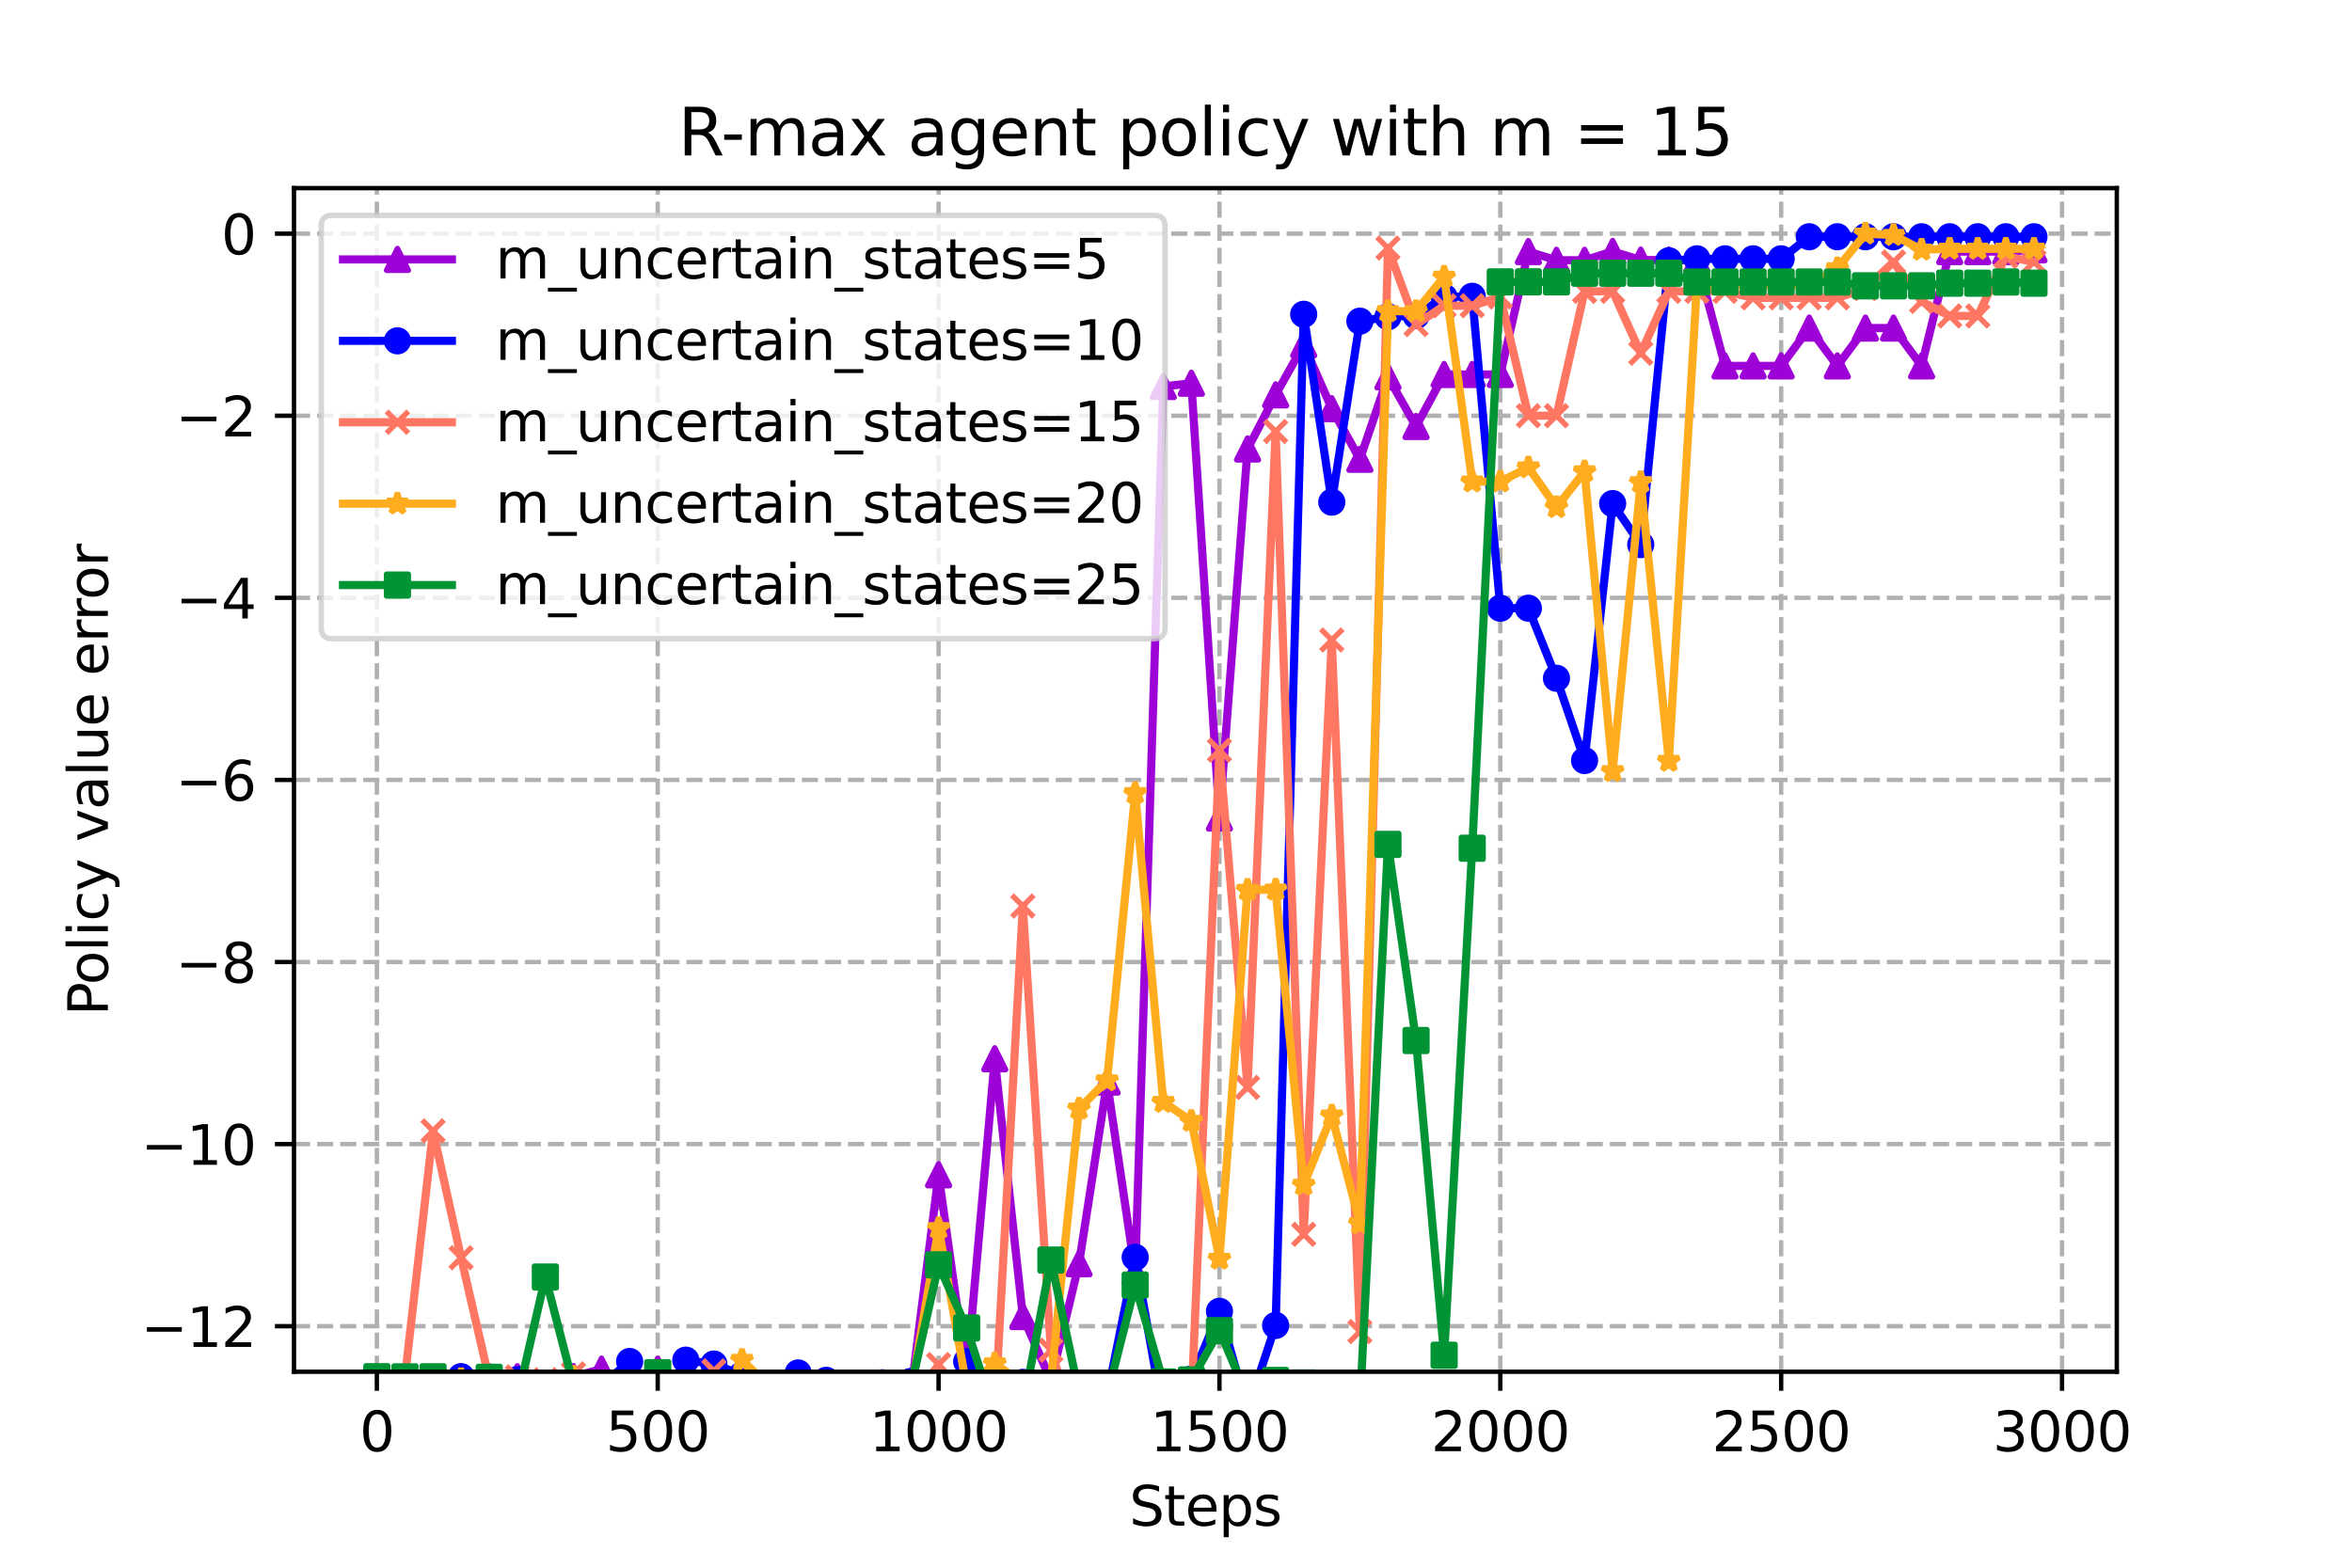 <?xml version="1.0" encoding="utf-8" standalone="no"?>
<!DOCTYPE svg PUBLIC "-//W3C//DTD SVG 1.1//EN"
  "http://www.w3.org/Graphics/SVG/1.1/DTD/svg11.dtd">
<svg xmlns:xlink="http://www.w3.org/1999/xlink" width="432pt" height="288pt" viewBox="0 0 432 288" xmlns="http://www.w3.org/2000/svg" version="1.1">
 <defs>
  <style type="text/css">*{stroke-linejoin: round; stroke-linecap: butt}</style>
 </defs>
 <g id="figure_1">
  <g id="patch_1">
   <path d="M 0 288 
L 432 288 
L 432 0 
L 0 0 
z
" style="fill: #ffffff"/>
  </g>
  <g id="axes_1">
   <g id="patch_2">
    <path d="M 54 252 
L 388.8 252 
L 388.8 34.56 
L 54 34.56 
z
" style="fill: #ffffff"/>
   </g>
   <g id="PolyCollection_1">
    <defs>
     <path id="mfd8b2ad773" d="M 69.218 -24.082 
L 69.218 -24.082 
L 74.377 -35.091 
L 79.536 -34.442 
L 84.694 -35.091 
L 89.853 -35.082 
L 95.012 -35.091 
L 100.17 -24.563 
L 105.329 -35.104 
L 110.488 -36.483 
L 115.647 -29.861 
L 120.805 -36.47 
L 125.964 -32.952 
L 131.123 -29.728 
L 136.281 -32.087 
L 141.44 -29.167 
L 146.599 -28.214 
L 151.757 -31.982 
L 156.916 -21.51 
L 162.075 -22.907 
L 167.234 -31.529 
L 172.392 -72.176 
L 177.551 -35.392 
L 182.71 -93.499 
L 187.868 -46.136 
L 193.027 -34.375 
L 198.186 -55.851 
L 203.345 -89.209 
L 208.503 -54.228 
L 213.662 -216.999 
L 218.821 -217.596 
L 223.979 -137.721 
L 229.138 -205.52 
L 234.297 -215.459 
L 239.455 -224.671 
L 244.614 -212.924 
L 249.773 -203.632 
L 254.932 -218.767 
L 260.09 -209.647 
L 265.249 -219.207 
L 270.408 -219.207 
L 275.566 -219.207 
L 280.725 -241.781 
L 285.884 -240.188 
L 291.043 -240.188 
L 296.201 -241.811 
L 301.36 -240.223 
L 306.519 -240.223 
L 311.677 -240.188 
L 316.836 -220.78 
L 321.995 -220.78 
L 327.153 -220.78 
L 332.312 -227.733 
L 337.471 -220.78 
L 342.63 -227.733 
L 347.788 -227.733 
L 352.947 -220.781 
L 358.106 -241.781 
L 363.264 -241.781 
L 368.423 -241.781 
L 373.582 -242.098 
L 373.582 -242.098 
L 373.582 -242.098 
L 368.423 -241.781 
L 363.264 -241.781 
L 358.106 -241.781 
L 352.947 -220.781 
L 347.788 -227.733 
L 342.63 -227.733 
L 337.471 -220.78 
L 332.312 -227.733 
L 327.153 -220.78 
L 321.995 -220.78 
L 316.836 -220.78 
L 311.677 -240.188 
L 306.519 -240.223 
L 301.36 -240.223 
L 296.201 -241.811 
L 291.043 -240.188 
L 285.884 -240.188 
L 280.725 -241.781 
L 275.566 -219.207 
L 270.408 -219.207 
L 265.249 -219.207 
L 260.09 -209.647 
L 254.932 -218.767 
L 249.773 -203.632 
L 244.614 -212.924 
L 239.455 -224.671 
L 234.297 -215.459 
L 229.138 -205.52 
L 223.979 -137.721 
L 218.821 -217.596 
L 213.662 -216.999 
L 208.503 -54.228 
L 203.345 -89.209 
L 198.186 -55.851 
L 193.027 -34.375 
L 187.868 -46.136 
L 182.71 -93.499 
L 177.551 -35.392 
L 172.392 -72.176 
L 167.234 -31.529 
L 162.075 -22.907 
L 156.916 -21.51 
L 151.757 -31.982 
L 146.599 -28.214 
L 141.44 -29.167 
L 136.281 -32.087 
L 131.123 -29.728 
L 125.964 -32.952 
L 120.805 -36.47 
L 115.647 -29.861 
L 110.488 -36.483 
L 105.329 -35.104 
L 100.17 -24.563 
L 95.012 -35.091 
L 89.853 -35.082 
L 84.694 -35.091 
L 79.536 -34.442 
L 74.377 -35.091 
L 69.218 -24.082 
z
" style="stroke: #9d02d7; stroke-opacity: 0.2"/>
    </defs>
    <g clip-path="url(#p7896e79cde)">
     <use xlink:href="#mfd8b2ad773" x="0" y="288" style="fill: #9d02d7; fill-opacity: 0.2; stroke: #9d02d7; stroke-opacity: 0.2"/>
    </g>
   </g>
   <g id="PolyCollection_2">
    <defs>
     <path id="m565197b577" d="M 69.218 -25.212 
L 69.218 -25.212 
L 74.377 -30.041 
L 79.536 -32.371 
L 84.694 -35.09 
L 89.853 -34.409 
L 95.012 -34.549 
L 100.17 -32.145 
L 105.329 -23.174 
L 110.488 -33.566 
L 115.647 -37.881 
L 120.805 -27.357 
L 125.964 -38.128 
L 131.123 -37.412 
L 136.281 -35.428 
L 141.44 -30.52 
L 146.599 -35.777 
L 151.757 -34.421 
L 156.916 -31.985 
L 162.075 -33.965 
L 167.234 -34.201 
L 172.392 -30.92 
L 177.551 -37.877 
L 182.71 -28.462 
L 187.868 -34.04 
L 193.027 -24.944 
L 198.186 -26.186 
L 203.345 -31.521 
L 208.503 -57.021 
L 213.662 -27.956 
L 218.821 -34.646 
L 223.979 -47.1 
L 229.138 -29.01 
L 234.297 -44.503 
L 239.455 -230.262 
L 244.614 -195.747 
L 249.773 -228.996 
L 254.932 -229.806 
L 260.09 -230.009 
L 265.249 -233.422 
L 270.408 -233.57 
L 275.566 -176.266 
L 280.725 -176.266 
L 285.884 -163.396 
L 291.043 -148.281 
L 296.201 -195.489 
L 301.36 -187.951 
L 306.519 -240.098 
L 311.677 -240.452 
L 316.836 -240.452 
L 321.995 -240.452 
L 327.153 -240.452 
L 332.312 -244.507 
L 337.471 -244.507 
L 342.63 -244.507 
L 347.788 -244.507 
L 352.947 -244.507 
L 358.106 -244.507 
L 363.264 -244.507 
L 368.423 -244.507 
L 373.582 -244.507 
L 373.582 -244.507 
L 373.582 -244.507 
L 368.423 -244.507 
L 363.264 -244.507 
L 358.106 -244.507 
L 352.947 -244.507 
L 347.788 -244.507 
L 342.63 -244.507 
L 337.471 -244.507 
L 332.312 -244.507 
L 327.153 -240.452 
L 321.995 -240.452 
L 316.836 -240.452 
L 311.677 -240.452 
L 306.519 -240.098 
L 301.36 -187.951 
L 296.201 -195.489 
L 291.043 -148.281 
L 285.884 -163.396 
L 280.725 -176.266 
L 275.566 -176.266 
L 270.408 -233.57 
L 265.249 -233.422 
L 260.09 -230.009 
L 254.932 -229.806 
L 249.773 -228.996 
L 244.614 -195.747 
L 239.455 -230.262 
L 234.297 -44.503 
L 229.138 -29.01 
L 223.979 -47.1 
L 218.821 -34.646 
L 213.662 -27.956 
L 208.503 -57.021 
L 203.345 -31.521 
L 198.186 -26.186 
L 193.027 -24.944 
L 187.868 -34.04 
L 182.71 -28.462 
L 177.551 -37.877 
L 172.392 -30.92 
L 167.234 -34.201 
L 162.075 -33.965 
L 156.916 -31.985 
L 151.757 -34.421 
L 146.599 -35.777 
L 141.44 -30.52 
L 136.281 -35.428 
L 131.123 -37.412 
L 125.964 -38.128 
L 120.805 -27.357 
L 115.647 -37.881 
L 110.488 -33.566 
L 105.329 -23.174 
L 100.17 -32.145 
L 95.012 -34.549 
L 89.853 -34.409 
L 84.694 -35.09 
L 79.536 -32.371 
L 74.377 -30.041 
L 69.218 -25.212 
z
" style="stroke: #0000ff; stroke-opacity: 0.2"/>
    </defs>
    <g clip-path="url(#p7896e79cde)">
     <use xlink:href="#m565197b577" x="0" y="288" style="fill: #0000ff; fill-opacity: 0.2; stroke: #0000ff; stroke-opacity: 0.2"/>
    </g>
   </g>
   <g id="PolyCollection_3">
    <defs>
     <path id="m4321110101" d="M 69.218 -32.661 
L 69.218 -32.661 
L 74.377 -34.945 
L 79.536 -80.246 
L 84.694 -56.943 
L 89.853 -34.629 
L 95.012 -35.061 
L 100.17 -34.551 
L 105.329 -35.617 
L 110.488 -25.151 
L 115.647 -26.042 
L 120.805 -29.178 
L 125.964 -17.706 
L 131.123 -36.155 
L 136.281 -13.266 
L 141.44 -25.346 
L 146.599 -26.334 
L 151.757 -10.989 
L 156.916 -28.819 
L 162.075 -29.665 
L 167.234 -29.184 
L 172.392 -37.319 
L 177.551 -13.393 
L 182.71 -28.33 
L 187.868 -121.547 
L 193.027 -39.946 
L 198.186 -23.894 
L 203.345 -33.714 
L 208.503 -24.448 
L 213.662 -26.53 
L 218.821 -30.159 
L 223.979 -150.174 
L 229.138 -88.222 
L 234.297 -208.729 
L 239.455 -61.238 
L 244.614 -170.421 
L 249.773 -43.38 
L 254.932 -242.425 
L 260.09 -228.375 
L 265.249 -231.838 
L 270.408 -231.838 
L 275.566 -233.442 
L 280.725 -211.63 
L 285.884 -211.63 
L 291.043 -234.478 
L 296.201 -234.478 
L 301.36 -223.11 
L 306.519 -234.478 
L 311.677 -234.478 
L 316.836 -234.478 
L 321.995 -233.283 
L 327.153 -233.283 
L 332.312 -233.283 
L 337.471 -233.283 
L 342.63 -234.99 
L 347.788 -239.879 
L 352.947 -232.621 
L 358.106 -229.956 
L 363.264 -229.956 
L 368.423 -240.905 
L 373.582 -239.879 
L 373.582 -239.879 
L 373.582 -239.879 
L 368.423 -240.905 
L 363.264 -229.956 
L 358.106 -229.956 
L 352.947 -232.621 
L 347.788 -239.879 
L 342.63 -234.99 
L 337.471 -233.283 
L 332.312 -233.283 
L 327.153 -233.283 
L 321.995 -233.283 
L 316.836 -234.478 
L 311.677 -234.478 
L 306.519 -234.478 
L 301.36 -223.11 
L 296.201 -234.478 
L 291.043 -234.478 
L 285.884 -211.63 
L 280.725 -211.63 
L 275.566 -233.442 
L 270.408 -231.838 
L 265.249 -231.838 
L 260.09 -228.375 
L 254.932 -242.425 
L 249.773 -43.38 
L 244.614 -170.421 
L 239.455 -61.238 
L 234.297 -208.729 
L 229.138 -88.222 
L 223.979 -150.174 
L 218.821 -30.159 
L 213.662 -26.53 
L 208.503 -24.448 
L 203.345 -33.714 
L 198.186 -23.894 
L 193.027 -39.946 
L 187.868 -121.547 
L 182.71 -28.33 
L 177.551 -13.393 
L 172.392 -37.319 
L 167.234 -29.184 
L 162.075 -29.665 
L 156.916 -28.819 
L 151.757 -10.989 
L 146.599 -26.334 
L 141.44 -25.346 
L 136.281 -13.266 
L 131.123 -36.155 
L 125.964 -17.706 
L 120.805 -29.178 
L 115.647 -26.042 
L 110.488 -25.151 
L 105.329 -35.617 
L 100.17 -34.551 
L 95.012 -35.061 
L 89.853 -34.629 
L 84.694 -56.943 
L 79.536 -80.246 
L 74.377 -34.945 
L 69.218 -32.661 
z
" style="stroke: #ff7763; stroke-opacity: 0.2"/>
    </defs>
    <g clip-path="url(#p7896e79cde)">
     <use xlink:href="#m4321110101" x="0" y="288" style="fill: #ff7763; fill-opacity: 0.2; stroke: #ff7763; stroke-opacity: 0.2"/>
    </g>
   </g>
   <g id="PolyCollection_4">
    <defs>
     <path id="m3d2117e8e7" d="M 69.218 -32.617 
L 69.218 -32.617 
L 74.377 -35.091 
L 79.536 -34.404 
L 84.694 -34.644 
L 89.853 -33.065 
L 95.012 -32.505 
L 100.17 -23.434 
L 105.329 -35.091 
L 110.488 -24.147 
L 115.647 -23.422 
L 120.805 -33.348 
L 125.964 -31.385 
L 131.123 -26.671 
L 136.281 -38.167 
L 141.44 -33.131 
L 146.599 -14.58 
L 151.757 -31.62 
L 156.916 -26.333 
L 162.075 -32.577 
L 167.234 -31.583 
L 172.392 -62.365 
L 177.551 -33.129 
L 182.71 -37.516 
L 187.868 -33.82 
L 193.027 -34.384 
L 198.186 -84.329 
L 203.345 -89.508 
L 208.503 -142.288 
L 213.662 -85.548 
L 218.821 -82.066 
L 223.979 -56.74 
L 229.138 -124.523 
L 234.297 -124.564 
L 239.455 -70.344 
L 244.614 -83.058 
L 249.773 -63.242 
L 254.932 -230.825 
L 260.09 -230.825 
L 265.249 -237.151 
L 270.408 -199.52 
L 275.566 -199.52 
L 280.725 -202.124 
L 285.884 -194.817 
L 291.043 -201.387 
L 296.201 -146.316 
L 301.36 -199.416 
L 306.519 -148.202 
L 311.677 -235.619 
L 316.836 -235.619 
L 321.995 -235.619 
L 327.153 -235.619 
L 332.312 -235.619 
L 337.471 -238.701 
L 342.63 -245.072 
L 347.788 -244.818 
L 352.947 -242.119 
L 358.106 -242.289 
L 363.264 -242.289 
L 368.423 -242.289 
L 373.582 -242.289 
L 373.582 -242.289 
L 373.582 -242.289 
L 368.423 -242.289 
L 363.264 -242.289 
L 358.106 -242.289 
L 352.947 -242.119 
L 347.788 -244.818 
L 342.63 -245.072 
L 337.471 -238.701 
L 332.312 -235.619 
L 327.153 -235.619 
L 321.995 -235.619 
L 316.836 -235.619 
L 311.677 -235.619 
L 306.519 -148.202 
L 301.36 -199.416 
L 296.201 -146.316 
L 291.043 -201.387 
L 285.884 -194.817 
L 280.725 -202.124 
L 275.566 -199.52 
L 270.408 -199.52 
L 265.249 -237.151 
L 260.09 -230.825 
L 254.932 -230.825 
L 249.773 -63.242 
L 244.614 -83.058 
L 239.455 -70.344 
L 234.297 -124.564 
L 229.138 -124.523 
L 223.979 -56.74 
L 218.821 -82.066 
L 213.662 -85.548 
L 208.503 -142.288 
L 203.345 -89.508 
L 198.186 -84.329 
L 193.027 -34.384 
L 187.868 -33.82 
L 182.71 -37.516 
L 177.551 -33.129 
L 172.392 -62.365 
L 167.234 -31.583 
L 162.075 -32.577 
L 156.916 -26.333 
L 151.757 -31.62 
L 146.599 -14.58 
L 141.44 -33.131 
L 136.281 -38.167 
L 131.123 -26.671 
L 125.964 -31.385 
L 120.805 -33.348 
L 115.647 -23.422 
L 110.488 -24.147 
L 105.329 -35.091 
L 100.17 -23.434 
L 95.012 -32.505 
L 89.853 -33.065 
L 84.694 -34.644 
L 79.536 -34.404 
L 74.377 -35.091 
L 69.218 -32.617 
z
" style="stroke: #ffac1e; stroke-opacity: 0.2"/>
    </defs>
    <g clip-path="url(#p7896e79cde)">
     <use xlink:href="#m3d2117e8e7" x="0" y="288" style="fill: #ffac1e; fill-opacity: 0.2; stroke: #ffac1e; stroke-opacity: 0.2"/>
    </g>
   </g>
   <g id="PolyCollection_5">
    <defs>
     <path id="m1a08f544c7" d="M 69.218 -35.091 
L 69.218 -35.091 
L 74.377 -35.057 
L 79.536 -35.072 
L 84.694 -22.894 
L 89.853 -34.976 
L 95.012 -30.973 
L 100.17 -53.399 
L 105.329 -33.517 
L 110.488 -26.167 
L 115.647 -31.86 
L 120.805 -35.82 
L 125.964 -32.482 
L 131.123 -31.897 
L 136.281 -31.991 
L 141.44 -22.777 
L 146.599 -17.193 
L 151.757 -30.283 
L 156.916 -14.909 
L 162.075 -23.335 
L 167.234 -32.85 
L 172.392 -55.634 
L 177.551 -44.044 
L 182.71 -27.945 
L 187.868 -29.281 
L 193.027 -56.513 
L 198.186 -32.04 
L 203.345 -31.558 
L 208.503 -51.926 
L 213.662 -34.123 
L 218.821 -34.492 
L 223.979 -43.55 
L 229.138 -31.497 
L 234.297 -34.4 
L 239.455 -33.939 
L 244.614 -32.692 
L 249.773 -29.538 
L 254.932 -132.874 
L 260.09 -96.845 
L 265.249 -39.024 
L 270.408 -132.165 
L 275.566 -236.214 
L 280.725 -236.214 
L 285.884 -236.214 
L 291.043 -237.81 
L 296.201 -237.81 
L 301.36 -237.81 
L 306.519 -237.81 
L 311.677 -236.198 
L 316.836 -236.198 
L 321.995 -236.198 
L 327.153 -236.198 
L 332.312 -236.198 
L 337.471 -236.198 
L 342.63 -235.492 
L 347.788 -235.492 
L 352.947 -235.492 
L 358.106 -235.978 
L 363.264 -235.978 
L 368.423 -236.198 
L 373.582 -235.978 
L 373.582 -235.978 
L 373.582 -235.978 
L 368.423 -236.198 
L 363.264 -235.978 
L 358.106 -235.978 
L 352.947 -235.492 
L 347.788 -235.492 
L 342.63 -235.492 
L 337.471 -236.198 
L 332.312 -236.198 
L 327.153 -236.198 
L 321.995 -236.198 
L 316.836 -236.198 
L 311.677 -236.198 
L 306.519 -237.81 
L 301.36 -237.81 
L 296.201 -237.81 
L 291.043 -237.81 
L 285.884 -236.214 
L 280.725 -236.214 
L 275.566 -236.214 
L 270.408 -132.165 
L 265.249 -39.024 
L 260.09 -96.845 
L 254.932 -132.874 
L 249.773 -29.538 
L 244.614 -32.692 
L 239.455 -33.939 
L 234.297 -34.4 
L 229.138 -31.497 
L 223.979 -43.55 
L 218.821 -34.492 
L 213.662 -34.123 
L 208.503 -51.926 
L 203.345 -31.558 
L 198.186 -32.04 
L 193.027 -56.513 
L 187.868 -29.281 
L 182.71 -27.945 
L 177.551 -44.044 
L 172.392 -55.634 
L 167.234 -32.85 
L 162.075 -23.335 
L 156.916 -14.909 
L 151.757 -30.283 
L 146.599 -17.193 
L 141.44 -22.777 
L 136.281 -31.991 
L 131.123 -31.897 
L 125.964 -32.482 
L 120.805 -35.82 
L 115.647 -31.86 
L 110.488 -26.167 
L 105.329 -33.517 
L 100.17 -53.399 
L 95.012 -30.973 
L 89.853 -34.976 
L 84.694 -22.894 
L 79.536 -35.072 
L 74.377 -35.057 
L 69.218 -35.091 
z
" style="stroke: #009435; stroke-opacity: 0.2"/>
    </defs>
    <g clip-path="url(#p7896e79cde)">
     <use xlink:href="#m1a08f544c7" x="0" y="288" style="fill: #009435; fill-opacity: 0.2; stroke: #009435; stroke-opacity: 0.2"/>
    </g>
   </g>
   <g id="matplotlib.axis_1">
    <g id="xtick_1">
     <g id="line2d_1">
      <path d="M 69.218 252 
L 69.218 34.56 
" clip-path="url(#p7896e79cde)" style="fill: none; stroke-dasharray: 2.96,1.28; stroke-dashoffset: 0; stroke: #b0b0b0; stroke-width: 0.8"/>
     </g>
     <g id="line2d_2">
      <defs>
       <path id="m444caa81a4" d="M 0 0 
L 0 3.5 
" style="stroke: #000000; stroke-width: 0.8"/>
      </defs>
      <g>
       <use xlink:href="#m444caa81a4" x="69.218" y="252" style="stroke: #000000; stroke-width: 0.8"/>
      </g>
     </g>
     <g id="text_1">
      <!-- 0 -->
      <g transform="translate(66.037 266.598)scale(0.1 -0.1)">
       <defs>
        <path id="DejaVuSans-30" d="M 2034 4250 
Q 1547 4250 1301 3770 
Q 1056 3291 1056 2328 
Q 1056 1369 1301 889 
Q 1547 409 2034 409 
Q 2525 409 2770 889 
Q 3016 1369 3016 2328 
Q 3016 3291 2770 3770 
Q 2525 4250 2034 4250 
z
M 2034 4750 
Q 2819 4750 3233 4129 
Q 3647 3509 3647 2328 
Q 3647 1150 3233 529 
Q 2819 -91 2034 -91 
Q 1250 -91 836 529 
Q 422 1150 422 2328 
Q 422 3509 836 4129 
Q 1250 4750 2034 4750 
z
" transform="scale(0.016)"/>
       </defs>
       <use xlink:href="#DejaVuSans-30"/>
      </g>
     </g>
    </g>
    <g id="xtick_2">
     <g id="line2d_3">
      <path d="M 120.805 252 
L 120.805 34.56 
" clip-path="url(#p7896e79cde)" style="fill: none; stroke-dasharray: 2.96,1.28; stroke-dashoffset: 0; stroke: #b0b0b0; stroke-width: 0.8"/>
     </g>
     <g id="line2d_4">
      <g>
       <use xlink:href="#m444caa81a4" x="120.805" y="252" style="stroke: #000000; stroke-width: 0.8"/>
      </g>
     </g>
     <g id="text_2">
      <!-- 500 -->
      <g transform="translate(111.261 266.598)scale(0.1 -0.1)">
       <defs>
        <path id="DejaVuSans-35" d="M 691 4666 
L 3169 4666 
L 3169 4134 
L 1269 4134 
L 1269 2991 
Q 1406 3038 1543 3061 
Q 1681 3084 1819 3084 
Q 2600 3084 3056 2656 
Q 3513 2228 3513 1497 
Q 3513 744 3044 326 
Q 2575 -91 1722 -91 
Q 1428 -91 1123 -41 
Q 819 9 494 109 
L 494 744 
Q 775 591 1075 516 
Q 1375 441 1709 441 
Q 2250 441 2565 725 
Q 2881 1009 2881 1497 
Q 2881 1984 2565 2268 
Q 2250 2553 1709 2553 
Q 1456 2553 1204 2497 
Q 953 2441 691 2322 
L 691 4666 
z
" transform="scale(0.016)"/>
       </defs>
       <use xlink:href="#DejaVuSans-35"/>
       <use xlink:href="#DejaVuSans-30" x="63.623"/>
       <use xlink:href="#DejaVuSans-30" x="127.246"/>
      </g>
     </g>
    </g>
    <g id="xtick_3">
     <g id="line2d_5">
      <path d="M 172.392 252 
L 172.392 34.56 
" clip-path="url(#p7896e79cde)" style="fill: none; stroke-dasharray: 2.96,1.28; stroke-dashoffset: 0; stroke: #b0b0b0; stroke-width: 0.8"/>
     </g>
     <g id="line2d_6">
      <g>
       <use xlink:href="#m444caa81a4" x="172.392" y="252" style="stroke: #000000; stroke-width: 0.8"/>
      </g>
     </g>
     <g id="text_3">
      <!-- 1000 -->
      <g transform="translate(159.667 266.598)scale(0.1 -0.1)">
       <defs>
        <path id="DejaVuSans-31" d="M 794 531 
L 1825 531 
L 1825 4091 
L 703 3866 
L 703 4441 
L 1819 4666 
L 2450 4666 
L 2450 531 
L 3481 531 
L 3481 0 
L 794 0 
L 794 531 
z
" transform="scale(0.016)"/>
       </defs>
       <use xlink:href="#DejaVuSans-31"/>
       <use xlink:href="#DejaVuSans-30" x="63.623"/>
       <use xlink:href="#DejaVuSans-30" x="127.246"/>
       <use xlink:href="#DejaVuSans-30" x="190.869"/>
      </g>
     </g>
    </g>
    <g id="xtick_4">
     <g id="line2d_7">
      <path d="M 223.979 252 
L 223.979 34.56 
" clip-path="url(#p7896e79cde)" style="fill: none; stroke-dasharray: 2.96,1.28; stroke-dashoffset: 0; stroke: #b0b0b0; stroke-width: 0.8"/>
     </g>
     <g id="line2d_8">
      <g>
       <use xlink:href="#m444caa81a4" x="223.979" y="252" style="stroke: #000000; stroke-width: 0.8"/>
      </g>
     </g>
     <g id="text_4">
      <!-- 1500 -->
      <g transform="translate(211.254 266.598)scale(0.1 -0.1)">
       <use xlink:href="#DejaVuSans-31"/>
       <use xlink:href="#DejaVuSans-35" x="63.623"/>
       <use xlink:href="#DejaVuSans-30" x="127.246"/>
       <use xlink:href="#DejaVuSans-30" x="190.869"/>
      </g>
     </g>
    </g>
    <g id="xtick_5">
     <g id="line2d_9">
      <path d="M 275.566 252 
L 275.566 34.56 
" clip-path="url(#p7896e79cde)" style="fill: none; stroke-dasharray: 2.96,1.28; stroke-dashoffset: 0; stroke: #b0b0b0; stroke-width: 0.8"/>
     </g>
     <g id="line2d_10">
      <g>
       <use xlink:href="#m444caa81a4" x="275.566" y="252" style="stroke: #000000; stroke-width: 0.8"/>
      </g>
     </g>
     <g id="text_5">
      <!-- 2000 -->
      <g transform="translate(262.841 266.598)scale(0.1 -0.1)">
       <defs>
        <path id="DejaVuSans-32" d="M 1228 531 
L 3431 531 
L 3431 0 
L 469 0 
L 469 531 
Q 828 903 1448 1529 
Q 2069 2156 2228 2338 
Q 2531 2678 2651 2914 
Q 2772 3150 2772 3378 
Q 2772 3750 2511 3984 
Q 2250 4219 1831 4219 
Q 1534 4219 1204 4116 
Q 875 4013 500 3803 
L 500 4441 
Q 881 4594 1212 4672 
Q 1544 4750 1819 4750 
Q 2544 4750 2975 4387 
Q 3406 4025 3406 3419 
Q 3406 3131 3298 2873 
Q 3191 2616 2906 2266 
Q 2828 2175 2409 1742 
Q 1991 1309 1228 531 
z
" transform="scale(0.016)"/>
       </defs>
       <use xlink:href="#DejaVuSans-32"/>
       <use xlink:href="#DejaVuSans-30" x="63.623"/>
       <use xlink:href="#DejaVuSans-30" x="127.246"/>
       <use xlink:href="#DejaVuSans-30" x="190.869"/>
      </g>
     </g>
    </g>
    <g id="xtick_6">
     <g id="line2d_11">
      <path d="M 327.153 252 
L 327.153 34.56 
" clip-path="url(#p7896e79cde)" style="fill: none; stroke-dasharray: 2.96,1.28; stroke-dashoffset: 0; stroke: #b0b0b0; stroke-width: 0.8"/>
     </g>
     <g id="line2d_12">
      <g>
       <use xlink:href="#m444caa81a4" x="327.153" y="252" style="stroke: #000000; stroke-width: 0.8"/>
      </g>
     </g>
     <g id="text_6">
      <!-- 2500 -->
      <g transform="translate(314.428 266.598)scale(0.1 -0.1)">
       <use xlink:href="#DejaVuSans-32"/>
       <use xlink:href="#DejaVuSans-35" x="63.623"/>
       <use xlink:href="#DejaVuSans-30" x="127.246"/>
       <use xlink:href="#DejaVuSans-30" x="190.869"/>
      </g>
     </g>
    </g>
    <g id="xtick_7">
     <g id="line2d_13">
      <path d="M 378.741 252 
L 378.741 34.56 
" clip-path="url(#p7896e79cde)" style="fill: none; stroke-dasharray: 2.96,1.28; stroke-dashoffset: 0; stroke: #b0b0b0; stroke-width: 0.8"/>
     </g>
     <g id="line2d_14">
      <g>
       <use xlink:href="#m444caa81a4" x="378.741" y="252" style="stroke: #000000; stroke-width: 0.8"/>
      </g>
     </g>
     <g id="text_7">
      <!-- 3000 -->
      <g transform="translate(366.016 266.598)scale(0.1 -0.1)">
       <defs>
        <path id="DejaVuSans-33" d="M 2597 2516 
Q 3050 2419 3304 2112 
Q 3559 1806 3559 1356 
Q 3559 666 3084 287 
Q 2609 -91 1734 -91 
Q 1441 -91 1130 -33 
Q 819 25 488 141 
L 488 750 
Q 750 597 1062 519 
Q 1375 441 1716 441 
Q 2309 441 2620 675 
Q 2931 909 2931 1356 
Q 2931 1769 2642 2001 
Q 2353 2234 1838 2234 
L 1294 2234 
L 1294 2753 
L 1863 2753 
Q 2328 2753 2575 2939 
Q 2822 3125 2822 3475 
Q 2822 3834 2567 4026 
Q 2313 4219 1838 4219 
Q 1578 4219 1281 4162 
Q 984 4106 628 3988 
L 628 4550 
Q 988 4650 1302 4700 
Q 1616 4750 1894 4750 
Q 2613 4750 3031 4423 
Q 3450 4097 3450 3541 
Q 3450 3153 3228 2886 
Q 3006 2619 2597 2516 
z
" transform="scale(0.016)"/>
       </defs>
       <use xlink:href="#DejaVuSans-33"/>
       <use xlink:href="#DejaVuSans-30" x="63.623"/>
       <use xlink:href="#DejaVuSans-30" x="127.246"/>
       <use xlink:href="#DejaVuSans-30" x="190.869"/>
      </g>
     </g>
    </g>
    <g id="text_8">
     <!-- Steps -->
     <g transform="translate(207.41 280.277)scale(0.1 -0.1)">
      <defs>
       <path id="DejaVuSans-53" d="M 3425 4513 
L 3425 3897 
Q 3066 4069 2747 4153 
Q 2428 4238 2131 4238 
Q 1616 4238 1336 4038 
Q 1056 3838 1056 3469 
Q 1056 3159 1242 3001 
Q 1428 2844 1947 2747 
L 2328 2669 
Q 3034 2534 3370 2195 
Q 3706 1856 3706 1288 
Q 3706 609 3251 259 
Q 2797 -91 1919 -91 
Q 1588 -91 1214 -16 
Q 841 59 441 206 
L 441 856 
Q 825 641 1194 531 
Q 1563 422 1919 422 
Q 2459 422 2753 634 
Q 3047 847 3047 1241 
Q 3047 1584 2836 1778 
Q 2625 1972 2144 2069 
L 1759 2144 
Q 1053 2284 737 2584 
Q 422 2884 422 3419 
Q 422 4038 858 4394 
Q 1294 4750 2059 4750 
Q 2388 4750 2728 4690 
Q 3069 4631 3425 4513 
z
" transform="scale(0.016)"/>
       <path id="DejaVuSans-74" d="M 1172 4494 
L 1172 3500 
L 2356 3500 
L 2356 3053 
L 1172 3053 
L 1172 1153 
Q 1172 725 1289 603 
Q 1406 481 1766 481 
L 2356 481 
L 2356 0 
L 1766 0 
Q 1100 0 847 248 
Q 594 497 594 1153 
L 594 3053 
L 172 3053 
L 172 3500 
L 594 3500 
L 594 4494 
L 1172 4494 
z
" transform="scale(0.016)"/>
       <path id="DejaVuSans-65" d="M 3597 1894 
L 3597 1613 
L 953 1613 
Q 991 1019 1311 708 
Q 1631 397 2203 397 
Q 2534 397 2845 478 
Q 3156 559 3463 722 
L 3463 178 
Q 3153 47 2828 -22 
Q 2503 -91 2169 -91 
Q 1331 -91 842 396 
Q 353 884 353 1716 
Q 353 2575 817 3079 
Q 1281 3584 2069 3584 
Q 2775 3584 3186 3129 
Q 3597 2675 3597 1894 
z
M 3022 2063 
Q 3016 2534 2758 2815 
Q 2500 3097 2075 3097 
Q 1594 3097 1305 2825 
Q 1016 2553 972 2059 
L 3022 2063 
z
" transform="scale(0.016)"/>
       <path id="DejaVuSans-70" d="M 1159 525 
L 1159 -1331 
L 581 -1331 
L 581 3500 
L 1159 3500 
L 1159 2969 
Q 1341 3281 1617 3432 
Q 1894 3584 2278 3584 
Q 2916 3584 3314 3078 
Q 3713 2572 3713 1747 
Q 3713 922 3314 415 
Q 2916 -91 2278 -91 
Q 1894 -91 1617 61 
Q 1341 213 1159 525 
z
M 3116 1747 
Q 3116 2381 2855 2742 
Q 2594 3103 2138 3103 
Q 1681 3103 1420 2742 
Q 1159 2381 1159 1747 
Q 1159 1113 1420 752 
Q 1681 391 2138 391 
Q 2594 391 2855 752 
Q 3116 1113 3116 1747 
z
" transform="scale(0.016)"/>
       <path id="DejaVuSans-73" d="M 2834 3397 
L 2834 2853 
Q 2591 2978 2328 3040 
Q 2066 3103 1784 3103 
Q 1356 3103 1142 2972 
Q 928 2841 928 2578 
Q 928 2378 1081 2264 
Q 1234 2150 1697 2047 
L 1894 2003 
Q 2506 1872 2764 1633 
Q 3022 1394 3022 966 
Q 3022 478 2636 193 
Q 2250 -91 1575 -91 
Q 1294 -91 989 -36 
Q 684 19 347 128 
L 347 722 
Q 666 556 975 473 
Q 1284 391 1588 391 
Q 1994 391 2212 530 
Q 2431 669 2431 922 
Q 2431 1156 2273 1281 
Q 2116 1406 1581 1522 
L 1381 1569 
Q 847 1681 609 1914 
Q 372 2147 372 2553 
Q 372 3047 722 3315 
Q 1072 3584 1716 3584 
Q 2034 3584 2315 3537 
Q 2597 3491 2834 3397 
z
" transform="scale(0.016)"/>
      </defs>
      <use xlink:href="#DejaVuSans-53"/>
      <use xlink:href="#DejaVuSans-74" x="63.477"/>
      <use xlink:href="#DejaVuSans-65" x="102.686"/>
      <use xlink:href="#DejaVuSans-70" x="164.209"/>
      <use xlink:href="#DejaVuSans-73" x="227.686"/>
     </g>
    </g>
   </g>
   <g id="matplotlib.axis_2">
    <g id="ytick_1">
     <g id="line2d_15">
      <path d="M 54 243.637 
L 388.8 243.637 
" clip-path="url(#p7896e79cde)" style="fill: none; stroke-dasharray: 2.96,1.28; stroke-dashoffset: 0; stroke: #b0b0b0; stroke-width: 0.8"/>
     </g>
     <g id="line2d_16">
      <defs>
       <path id="m6ab81fbaed" d="M 0 0 
L -3.5 0 
" style="stroke: #000000; stroke-width: 0.8"/>
      </defs>
      <g>
       <use xlink:href="#m6ab81fbaed" x="54" y="243.637" style="stroke: #000000; stroke-width: 0.8"/>
      </g>
     </g>
     <g id="text_9">
      <!-- −12 -->
      <g transform="translate(25.895 247.436)scale(0.1 -0.1)">
       <defs>
        <path id="DejaVuSans-2212" d="M 678 2272 
L 4684 2272 
L 4684 1741 
L 678 1741 
L 678 2272 
z
" transform="scale(0.016)"/>
       </defs>
       <use xlink:href="#DejaVuSans-2212"/>
       <use xlink:href="#DejaVuSans-31" x="83.789"/>
       <use xlink:href="#DejaVuSans-32" x="147.412"/>
      </g>
     </g>
    </g>
    <g id="ytick_2">
     <g id="line2d_17">
      <path d="M 54 210.185 
L 388.8 210.185 
" clip-path="url(#p7896e79cde)" style="fill: none; stroke-dasharray: 2.96,1.28; stroke-dashoffset: 0; stroke: #b0b0b0; stroke-width: 0.8"/>
     </g>
     <g id="line2d_18">
      <g>
       <use xlink:href="#m6ab81fbaed" x="54" y="210.185" style="stroke: #000000; stroke-width: 0.8"/>
      </g>
     </g>
     <g id="text_10">
      <!-- −10 -->
      <g transform="translate(25.895 213.984)scale(0.1 -0.1)">
       <use xlink:href="#DejaVuSans-2212"/>
       <use xlink:href="#DejaVuSans-31" x="83.789"/>
       <use xlink:href="#DejaVuSans-30" x="147.412"/>
      </g>
     </g>
    </g>
    <g id="ytick_3">
     <g id="line2d_19">
      <path d="M 54 176.732 
L 388.8 176.732 
" clip-path="url(#p7896e79cde)" style="fill: none; stroke-dasharray: 2.96,1.28; stroke-dashoffset: 0; stroke: #b0b0b0; stroke-width: 0.8"/>
     </g>
     <g id="line2d_20">
      <g>
       <use xlink:href="#m6ab81fbaed" x="54" y="176.732" style="stroke: #000000; stroke-width: 0.8"/>
      </g>
     </g>
     <g id="text_11">
      <!-- −8 -->
      <g transform="translate(32.258 180.532)scale(0.1 -0.1)">
       <defs>
        <path id="DejaVuSans-38" d="M 2034 2216 
Q 1584 2216 1326 1975 
Q 1069 1734 1069 1313 
Q 1069 891 1326 650 
Q 1584 409 2034 409 
Q 2484 409 2743 651 
Q 3003 894 3003 1313 
Q 3003 1734 2745 1975 
Q 2488 2216 2034 2216 
z
M 1403 2484 
Q 997 2584 770 2862 
Q 544 3141 544 3541 
Q 544 4100 942 4425 
Q 1341 4750 2034 4750 
Q 2731 4750 3128 4425 
Q 3525 4100 3525 3541 
Q 3525 3141 3298 2862 
Q 3072 2584 2669 2484 
Q 3125 2378 3379 2068 
Q 3634 1759 3634 1313 
Q 3634 634 3220 271 
Q 2806 -91 2034 -91 
Q 1263 -91 848 271 
Q 434 634 434 1313 
Q 434 1759 690 2068 
Q 947 2378 1403 2484 
z
M 1172 3481 
Q 1172 3119 1398 2916 
Q 1625 2713 2034 2713 
Q 2441 2713 2670 2916 
Q 2900 3119 2900 3481 
Q 2900 3844 2670 4047 
Q 2441 4250 2034 4250 
Q 1625 4250 1398 4047 
Q 1172 3844 1172 3481 
z
" transform="scale(0.016)"/>
       </defs>
       <use xlink:href="#DejaVuSans-2212"/>
       <use xlink:href="#DejaVuSans-38" x="83.789"/>
      </g>
     </g>
    </g>
    <g id="ytick_4">
     <g id="line2d_21">
      <path d="M 54 143.28 
L 388.8 143.28 
" clip-path="url(#p7896e79cde)" style="fill: none; stroke-dasharray: 2.96,1.28; stroke-dashoffset: 0; stroke: #b0b0b0; stroke-width: 0.8"/>
     </g>
     <g id="line2d_22">
      <g>
       <use xlink:href="#m6ab81fbaed" x="54" y="143.28" style="stroke: #000000; stroke-width: 0.8"/>
      </g>
     </g>
     <g id="text_12">
      <!-- −6 -->
      <g transform="translate(32.258 147.079)scale(0.1 -0.1)">
       <defs>
        <path id="DejaVuSans-36" d="M 2113 2584 
Q 1688 2584 1439 2293 
Q 1191 2003 1191 1497 
Q 1191 994 1439 701 
Q 1688 409 2113 409 
Q 2538 409 2786 701 
Q 3034 994 3034 1497 
Q 3034 2003 2786 2293 
Q 2538 2584 2113 2584 
z
M 3366 4563 
L 3366 3988 
Q 3128 4100 2886 4159 
Q 2644 4219 2406 4219 
Q 1781 4219 1451 3797 
Q 1122 3375 1075 2522 
Q 1259 2794 1537 2939 
Q 1816 3084 2150 3084 
Q 2853 3084 3261 2657 
Q 3669 2231 3669 1497 
Q 3669 778 3244 343 
Q 2819 -91 2113 -91 
Q 1303 -91 875 529 
Q 447 1150 447 2328 
Q 447 3434 972 4092 
Q 1497 4750 2381 4750 
Q 2619 4750 2861 4703 
Q 3103 4656 3366 4563 
z
" transform="scale(0.016)"/>
       </defs>
       <use xlink:href="#DejaVuSans-2212"/>
       <use xlink:href="#DejaVuSans-36" x="83.789"/>
      </g>
     </g>
    </g>
    <g id="ytick_5">
     <g id="line2d_23">
      <path d="M 54 109.828 
L 388.8 109.828 
" clip-path="url(#p7896e79cde)" style="fill: none; stroke-dasharray: 2.96,1.28; stroke-dashoffset: 0; stroke: #b0b0b0; stroke-width: 0.8"/>
     </g>
     <g id="line2d_24">
      <g>
       <use xlink:href="#m6ab81fbaed" x="54" y="109.828" style="stroke: #000000; stroke-width: 0.8"/>
      </g>
     </g>
     <g id="text_13">
      <!-- −4 -->
      <g transform="translate(32.258 113.627)scale(0.1 -0.1)">
       <defs>
        <path id="DejaVuSans-34" d="M 2419 4116 
L 825 1625 
L 2419 1625 
L 2419 4116 
z
M 2253 4666 
L 3047 4666 
L 3047 1625 
L 3713 1625 
L 3713 1100 
L 3047 1100 
L 3047 0 
L 2419 0 
L 2419 1100 
L 313 1100 
L 313 1709 
L 2253 4666 
z
" transform="scale(0.016)"/>
       </defs>
       <use xlink:href="#DejaVuSans-2212"/>
       <use xlink:href="#DejaVuSans-34" x="83.789"/>
      </g>
     </g>
    </g>
    <g id="ytick_6">
     <g id="line2d_25">
      <path d="M 54 76.375 
L 388.8 76.375 
" clip-path="url(#p7896e79cde)" style="fill: none; stroke-dasharray: 2.96,1.28; stroke-dashoffset: 0; stroke: #b0b0b0; stroke-width: 0.8"/>
     </g>
     <g id="line2d_26">
      <g>
       <use xlink:href="#m6ab81fbaed" x="54" y="76.375" style="stroke: #000000; stroke-width: 0.8"/>
      </g>
     </g>
     <g id="text_14">
      <!-- −2 -->
      <g transform="translate(32.258 80.175)scale(0.1 -0.1)">
       <use xlink:href="#DejaVuSans-2212"/>
       <use xlink:href="#DejaVuSans-32" x="83.789"/>
      </g>
     </g>
    </g>
    <g id="ytick_7">
     <g id="line2d_27">
      <path d="M 54 42.923 
L 388.8 42.923 
" clip-path="url(#p7896e79cde)" style="fill: none; stroke-dasharray: 2.96,1.28; stroke-dashoffset: 0; stroke: #b0b0b0; stroke-width: 0.8"/>
     </g>
     <g id="line2d_28">
      <g>
       <use xlink:href="#m6ab81fbaed" x="54" y="42.923" style="stroke: #000000; stroke-width: 0.8"/>
      </g>
     </g>
     <g id="text_15">
      <!-- 0 -->
      <g transform="translate(40.638 46.722)scale(0.1 -0.1)">
       <use xlink:href="#DejaVuSans-30"/>
      </g>
     </g>
    </g>
    <g id="text_16">
     <!-- Policy value error -->
     <g transform="translate(19.816 186.598)rotate(-90)scale(0.1 -0.1)">
      <defs>
       <path id="DejaVuSans-50" d="M 1259 4147 
L 1259 2394 
L 2053 2394 
Q 2494 2394 2734 2622 
Q 2975 2850 2975 3272 
Q 2975 3691 2734 3919 
Q 2494 4147 2053 4147 
L 1259 4147 
z
M 628 4666 
L 2053 4666 
Q 2838 4666 3239 4311 
Q 3641 3956 3641 3272 
Q 3641 2581 3239 2228 
Q 2838 1875 2053 1875 
L 1259 1875 
L 1259 0 
L 628 0 
L 628 4666 
z
" transform="scale(0.016)"/>
       <path id="DejaVuSans-6f" d="M 1959 3097 
Q 1497 3097 1228 2736 
Q 959 2375 959 1747 
Q 959 1119 1226 758 
Q 1494 397 1959 397 
Q 2419 397 2687 759 
Q 2956 1122 2956 1747 
Q 2956 2369 2687 2733 
Q 2419 3097 1959 3097 
z
M 1959 3584 
Q 2709 3584 3137 3096 
Q 3566 2609 3566 1747 
Q 3566 888 3137 398 
Q 2709 -91 1959 -91 
Q 1206 -91 779 398 
Q 353 888 353 1747 
Q 353 2609 779 3096 
Q 1206 3584 1959 3584 
z
" transform="scale(0.016)"/>
       <path id="DejaVuSans-6c" d="M 603 4863 
L 1178 4863 
L 1178 0 
L 603 0 
L 603 4863 
z
" transform="scale(0.016)"/>
       <path id="DejaVuSans-69" d="M 603 3500 
L 1178 3500 
L 1178 0 
L 603 0 
L 603 3500 
z
M 603 4863 
L 1178 4863 
L 1178 4134 
L 603 4134 
L 603 4863 
z
" transform="scale(0.016)"/>
       <path id="DejaVuSans-63" d="M 3122 3366 
L 3122 2828 
Q 2878 2963 2633 3030 
Q 2388 3097 2138 3097 
Q 1578 3097 1268 2742 
Q 959 2388 959 1747 
Q 959 1106 1268 751 
Q 1578 397 2138 397 
Q 2388 397 2633 464 
Q 2878 531 3122 666 
L 3122 134 
Q 2881 22 2623 -34 
Q 2366 -91 2075 -91 
Q 1284 -91 818 406 
Q 353 903 353 1747 
Q 353 2603 823 3093 
Q 1294 3584 2113 3584 
Q 2378 3584 2631 3529 
Q 2884 3475 3122 3366 
z
" transform="scale(0.016)"/>
       <path id="DejaVuSans-79" d="M 2059 -325 
Q 1816 -950 1584 -1140 
Q 1353 -1331 966 -1331 
L 506 -1331 
L 506 -850 
L 844 -850 
Q 1081 -850 1212 -737 
Q 1344 -625 1503 -206 
L 1606 56 
L 191 3500 
L 800 3500 
L 1894 763 
L 2988 3500 
L 3597 3500 
L 2059 -325 
z
" transform="scale(0.016)"/>
       <path id="DejaVuSans-20" transform="scale(0.016)"/>
       <path id="DejaVuSans-76" d="M 191 3500 
L 800 3500 
L 1894 563 
L 2988 3500 
L 3597 3500 
L 2284 0 
L 1503 0 
L 191 3500 
z
" transform="scale(0.016)"/>
       <path id="DejaVuSans-61" d="M 2194 1759 
Q 1497 1759 1228 1600 
Q 959 1441 959 1056 
Q 959 750 1161 570 
Q 1363 391 1709 391 
Q 2188 391 2477 730 
Q 2766 1069 2766 1631 
L 2766 1759 
L 2194 1759 
z
M 3341 1997 
L 3341 0 
L 2766 0 
L 2766 531 
Q 2569 213 2275 61 
Q 1981 -91 1556 -91 
Q 1019 -91 701 211 
Q 384 513 384 1019 
Q 384 1609 779 1909 
Q 1175 2209 1959 2209 
L 2766 2209 
L 2766 2266 
Q 2766 2663 2505 2880 
Q 2244 3097 1772 3097 
Q 1472 3097 1187 3025 
Q 903 2953 641 2809 
L 641 3341 
Q 956 3463 1253 3523 
Q 1550 3584 1831 3584 
Q 2591 3584 2966 3190 
Q 3341 2797 3341 1997 
z
" transform="scale(0.016)"/>
       <path id="DejaVuSans-75" d="M 544 1381 
L 544 3500 
L 1119 3500 
L 1119 1403 
Q 1119 906 1312 657 
Q 1506 409 1894 409 
Q 2359 409 2629 706 
Q 2900 1003 2900 1516 
L 2900 3500 
L 3475 3500 
L 3475 0 
L 2900 0 
L 2900 538 
Q 2691 219 2414 64 
Q 2138 -91 1772 -91 
Q 1169 -91 856 284 
Q 544 659 544 1381 
z
M 1991 3584 
L 1991 3584 
z
" transform="scale(0.016)"/>
       <path id="DejaVuSans-72" d="M 2631 2963 
Q 2534 3019 2420 3045 
Q 2306 3072 2169 3072 
Q 1681 3072 1420 2755 
Q 1159 2438 1159 1844 
L 1159 0 
L 581 0 
L 581 3500 
L 1159 3500 
L 1159 2956 
Q 1341 3275 1631 3429 
Q 1922 3584 2338 3584 
Q 2397 3584 2469 3576 
Q 2541 3569 2628 3553 
L 2631 2963 
z
" transform="scale(0.016)"/>
      </defs>
      <use xlink:href="#DejaVuSans-50"/>
      <use xlink:href="#DejaVuSans-6f" x="56.678"/>
      <use xlink:href="#DejaVuSans-6c" x="117.859"/>
      <use xlink:href="#DejaVuSans-69" x="145.643"/>
      <use xlink:href="#DejaVuSans-63" x="173.426"/>
      <use xlink:href="#DejaVuSans-79" x="228.406"/>
      <use xlink:href="#DejaVuSans-20" x="287.586"/>
      <use xlink:href="#DejaVuSans-76" x="319.373"/>
      <use xlink:href="#DejaVuSans-61" x="378.553"/>
      <use xlink:href="#DejaVuSans-6c" x="439.832"/>
      <use xlink:href="#DejaVuSans-75" x="467.615"/>
      <use xlink:href="#DejaVuSans-65" x="530.994"/>
      <use xlink:href="#DejaVuSans-20" x="592.518"/>
      <use xlink:href="#DejaVuSans-65" x="624.305"/>
      <use xlink:href="#DejaVuSans-72" x="685.828"/>
      <use xlink:href="#DejaVuSans-72" x="725.191"/>
      <use xlink:href="#DejaVuSans-6f" x="764.055"/>
      <use xlink:href="#DejaVuSans-72" x="825.236"/>
     </g>
    </g>
   </g>
   <g id="line2d_29">
    <path d="M 69.218 263.918 
L 74.377 252.909 
L 79.536 253.558 
L 84.694 252.909 
L 89.853 252.918 
L 95.012 252.909 
L 100.17 263.437 
L 105.329 252.896 
L 110.488 251.517 
L 115.647 258.139 
L 120.805 251.53 
L 125.964 255.048 
L 131.123 258.272 
L 136.281 255.913 
L 141.44 258.833 
L 146.599 259.786 
L 151.757 256.018 
L 156.916 266.49 
L 162.075 265.093 
L 167.234 256.471 
L 172.392 215.824 
L 177.551 252.608 
L 182.71 194.501 
L 187.868 241.864 
L 193.027 253.625 
L 198.186 232.149 
L 203.345 198.791 
L 208.503 233.772 
L 213.662 71.001 
L 218.821 70.404 
L 223.979 150.279 
L 229.138 82.48 
L 234.297 72.541 
L 239.455 63.329 
L 244.614 75.076 
L 249.773 84.368 
L 254.932 69.233 
L 260.09 78.353 
L 265.249 68.793 
L 270.408 68.793 
L 275.566 68.793 
L 280.725 46.219 
L 285.884 47.812 
L 291.043 47.812 
L 296.201 46.189 
L 301.36 47.777 
L 306.519 47.777 
L 311.677 47.812 
L 316.836 67.22 
L 321.995 67.22 
L 327.153 67.22 
L 332.312 60.267 
L 337.471 67.22 
L 342.63 60.267 
L 347.788 60.267 
L 352.947 67.219 
L 358.106 46.219 
L 363.264 46.219 
L 368.423 46.219 
L 373.582 45.902 
" clip-path="url(#p7896e79cde)" style="fill: none; stroke: #9d02d7; stroke-width: 1.5; stroke-linecap: square"/>
    <defs>
     <path id="m1e46296ba0" d="M 0 -2 
L -2 2 
L 2 2 
z
" style="stroke: #9d02d7; stroke-linejoin: miter"/>
    </defs>
    <g clip-path="url(#p7896e79cde)">
     <use xlink:href="#m1e46296ba0" x="69.218" y="263.918" style="fill: #9d02d7; stroke: #9d02d7; stroke-linejoin: miter"/>
     <use xlink:href="#m1e46296ba0" x="74.377" y="252.909" style="fill: #9d02d7; stroke: #9d02d7; stroke-linejoin: miter"/>
     <use xlink:href="#m1e46296ba0" x="79.536" y="253.558" style="fill: #9d02d7; stroke: #9d02d7; stroke-linejoin: miter"/>
     <use xlink:href="#m1e46296ba0" x="84.694" y="252.909" style="fill: #9d02d7; stroke: #9d02d7; stroke-linejoin: miter"/>
     <use xlink:href="#m1e46296ba0" x="89.853" y="252.918" style="fill: #9d02d7; stroke: #9d02d7; stroke-linejoin: miter"/>
     <use xlink:href="#m1e46296ba0" x="95.012" y="252.909" style="fill: #9d02d7; stroke: #9d02d7; stroke-linejoin: miter"/>
     <use xlink:href="#m1e46296ba0" x="100.17" y="263.437" style="fill: #9d02d7; stroke: #9d02d7; stroke-linejoin: miter"/>
     <use xlink:href="#m1e46296ba0" x="105.329" y="252.896" style="fill: #9d02d7; stroke: #9d02d7; stroke-linejoin: miter"/>
     <use xlink:href="#m1e46296ba0" x="110.488" y="251.517" style="fill: #9d02d7; stroke: #9d02d7; stroke-linejoin: miter"/>
     <use xlink:href="#m1e46296ba0" x="115.647" y="258.139" style="fill: #9d02d7; stroke: #9d02d7; stroke-linejoin: miter"/>
     <use xlink:href="#m1e46296ba0" x="120.805" y="251.53" style="fill: #9d02d7; stroke: #9d02d7; stroke-linejoin: miter"/>
     <use xlink:href="#m1e46296ba0" x="125.964" y="255.048" style="fill: #9d02d7; stroke: #9d02d7; stroke-linejoin: miter"/>
     <use xlink:href="#m1e46296ba0" x="131.123" y="258.272" style="fill: #9d02d7; stroke: #9d02d7; stroke-linejoin: miter"/>
     <use xlink:href="#m1e46296ba0" x="136.281" y="255.913" style="fill: #9d02d7; stroke: #9d02d7; stroke-linejoin: miter"/>
     <use xlink:href="#m1e46296ba0" x="141.44" y="258.833" style="fill: #9d02d7; stroke: #9d02d7; stroke-linejoin: miter"/>
     <use xlink:href="#m1e46296ba0" x="146.599" y="259.786" style="fill: #9d02d7; stroke: #9d02d7; stroke-linejoin: miter"/>
     <use xlink:href="#m1e46296ba0" x="151.757" y="256.018" style="fill: #9d02d7; stroke: #9d02d7; stroke-linejoin: miter"/>
     <use xlink:href="#m1e46296ba0" x="156.916" y="266.49" style="fill: #9d02d7; stroke: #9d02d7; stroke-linejoin: miter"/>
     <use xlink:href="#m1e46296ba0" x="162.075" y="265.093" style="fill: #9d02d7; stroke: #9d02d7; stroke-linejoin: miter"/>
     <use xlink:href="#m1e46296ba0" x="167.234" y="256.471" style="fill: #9d02d7; stroke: #9d02d7; stroke-linejoin: miter"/>
     <use xlink:href="#m1e46296ba0" x="172.392" y="215.824" style="fill: #9d02d7; stroke: #9d02d7; stroke-linejoin: miter"/>
     <use xlink:href="#m1e46296ba0" x="177.551" y="252.608" style="fill: #9d02d7; stroke: #9d02d7; stroke-linejoin: miter"/>
     <use xlink:href="#m1e46296ba0" x="182.71" y="194.501" style="fill: #9d02d7; stroke: #9d02d7; stroke-linejoin: miter"/>
     <use xlink:href="#m1e46296ba0" x="187.868" y="241.864" style="fill: #9d02d7; stroke: #9d02d7; stroke-linejoin: miter"/>
     <use xlink:href="#m1e46296ba0" x="193.027" y="253.625" style="fill: #9d02d7; stroke: #9d02d7; stroke-linejoin: miter"/>
     <use xlink:href="#m1e46296ba0" x="198.186" y="232.149" style="fill: #9d02d7; stroke: #9d02d7; stroke-linejoin: miter"/>
     <use xlink:href="#m1e46296ba0" x="203.345" y="198.791" style="fill: #9d02d7; stroke: #9d02d7; stroke-linejoin: miter"/>
     <use xlink:href="#m1e46296ba0" x="208.503" y="233.772" style="fill: #9d02d7; stroke: #9d02d7; stroke-linejoin: miter"/>
     <use xlink:href="#m1e46296ba0" x="213.662" y="71.001" style="fill: #9d02d7; stroke: #9d02d7; stroke-linejoin: miter"/>
     <use xlink:href="#m1e46296ba0" x="218.821" y="70.404" style="fill: #9d02d7; stroke: #9d02d7; stroke-linejoin: miter"/>
     <use xlink:href="#m1e46296ba0" x="223.979" y="150.279" style="fill: #9d02d7; stroke: #9d02d7; stroke-linejoin: miter"/>
     <use xlink:href="#m1e46296ba0" x="229.138" y="82.48" style="fill: #9d02d7; stroke: #9d02d7; stroke-linejoin: miter"/>
     <use xlink:href="#m1e46296ba0" x="234.297" y="72.541" style="fill: #9d02d7; stroke: #9d02d7; stroke-linejoin: miter"/>
     <use xlink:href="#m1e46296ba0" x="239.455" y="63.329" style="fill: #9d02d7; stroke: #9d02d7; stroke-linejoin: miter"/>
     <use xlink:href="#m1e46296ba0" x="244.614" y="75.076" style="fill: #9d02d7; stroke: #9d02d7; stroke-linejoin: miter"/>
     <use xlink:href="#m1e46296ba0" x="249.773" y="84.368" style="fill: #9d02d7; stroke: #9d02d7; stroke-linejoin: miter"/>
     <use xlink:href="#m1e46296ba0" x="254.932" y="69.233" style="fill: #9d02d7; stroke: #9d02d7; stroke-linejoin: miter"/>
     <use xlink:href="#m1e46296ba0" x="260.09" y="78.353" style="fill: #9d02d7; stroke: #9d02d7; stroke-linejoin: miter"/>
     <use xlink:href="#m1e46296ba0" x="265.249" y="68.793" style="fill: #9d02d7; stroke: #9d02d7; stroke-linejoin: miter"/>
     <use xlink:href="#m1e46296ba0" x="270.408" y="68.793" style="fill: #9d02d7; stroke: #9d02d7; stroke-linejoin: miter"/>
     <use xlink:href="#m1e46296ba0" x="275.566" y="68.793" style="fill: #9d02d7; stroke: #9d02d7; stroke-linejoin: miter"/>
     <use xlink:href="#m1e46296ba0" x="280.725" y="46.219" style="fill: #9d02d7; stroke: #9d02d7; stroke-linejoin: miter"/>
     <use xlink:href="#m1e46296ba0" x="285.884" y="47.812" style="fill: #9d02d7; stroke: #9d02d7; stroke-linejoin: miter"/>
     <use xlink:href="#m1e46296ba0" x="291.043" y="47.812" style="fill: #9d02d7; stroke: #9d02d7; stroke-linejoin: miter"/>
     <use xlink:href="#m1e46296ba0" x="296.201" y="46.189" style="fill: #9d02d7; stroke: #9d02d7; stroke-linejoin: miter"/>
     <use xlink:href="#m1e46296ba0" x="301.36" y="47.777" style="fill: #9d02d7; stroke: #9d02d7; stroke-linejoin: miter"/>
     <use xlink:href="#m1e46296ba0" x="306.519" y="47.777" style="fill: #9d02d7; stroke: #9d02d7; stroke-linejoin: miter"/>
     <use xlink:href="#m1e46296ba0" x="311.677" y="47.812" style="fill: #9d02d7; stroke: #9d02d7; stroke-linejoin: miter"/>
     <use xlink:href="#m1e46296ba0" x="316.836" y="67.22" style="fill: #9d02d7; stroke: #9d02d7; stroke-linejoin: miter"/>
     <use xlink:href="#m1e46296ba0" x="321.995" y="67.22" style="fill: #9d02d7; stroke: #9d02d7; stroke-linejoin: miter"/>
     <use xlink:href="#m1e46296ba0" x="327.153" y="67.22" style="fill: #9d02d7; stroke: #9d02d7; stroke-linejoin: miter"/>
     <use xlink:href="#m1e46296ba0" x="332.312" y="60.267" style="fill: #9d02d7; stroke: #9d02d7; stroke-linejoin: miter"/>
     <use xlink:href="#m1e46296ba0" x="337.471" y="67.22" style="fill: #9d02d7; stroke: #9d02d7; stroke-linejoin: miter"/>
     <use xlink:href="#m1e46296ba0" x="342.63" y="60.267" style="fill: #9d02d7; stroke: #9d02d7; stroke-linejoin: miter"/>
     <use xlink:href="#m1e46296ba0" x="347.788" y="60.267" style="fill: #9d02d7; stroke: #9d02d7; stroke-linejoin: miter"/>
     <use xlink:href="#m1e46296ba0" x="352.947" y="67.219" style="fill: #9d02d7; stroke: #9d02d7; stroke-linejoin: miter"/>
     <use xlink:href="#m1e46296ba0" x="358.106" y="46.219" style="fill: #9d02d7; stroke: #9d02d7; stroke-linejoin: miter"/>
     <use xlink:href="#m1e46296ba0" x="363.264" y="46.219" style="fill: #9d02d7; stroke: #9d02d7; stroke-linejoin: miter"/>
     <use xlink:href="#m1e46296ba0" x="368.423" y="46.219" style="fill: #9d02d7; stroke: #9d02d7; stroke-linejoin: miter"/>
     <use xlink:href="#m1e46296ba0" x="373.582" y="45.902" style="fill: #9d02d7; stroke: #9d02d7; stroke-linejoin: miter"/>
    </g>
   </g>
   <g id="line2d_30">
    <path d="M 69.218 262.788 
L 74.377 257.959 
L 79.536 255.629 
L 84.694 252.91 
L 89.853 253.591 
L 95.012 253.451 
L 100.17 255.855 
L 105.329 264.826 
L 110.488 254.434 
L 115.647 250.119 
L 120.805 260.643 
L 125.964 249.872 
L 131.123 250.588 
L 136.281 252.572 
L 141.44 257.48 
L 146.599 252.223 
L 151.757 253.579 
L 156.916 256.015 
L 162.075 254.035 
L 167.234 253.799 
L 172.392 257.08 
L 177.551 250.123 
L 182.71 259.538 
L 187.868 253.96 
L 193.027 263.056 
L 198.186 261.814 
L 203.345 256.479 
L 208.503 230.979 
L 213.662 260.044 
L 218.821 253.354 
L 223.979 240.9 
L 229.138 258.99 
L 234.297 243.497 
L 239.455 57.738 
L 244.614 92.253 
L 249.773 59.004 
L 254.932 58.194 
L 260.09 57.991 
L 265.249 54.578 
L 270.408 54.43 
L 275.566 111.734 
L 280.725 111.734 
L 285.884 124.604 
L 291.043 139.719 
L 296.201 92.511 
L 301.36 100.049 
L 306.519 47.902 
L 311.677 47.548 
L 316.836 47.548 
L 321.995 47.548 
L 327.153 47.548 
L 332.312 43.493 
L 337.471 43.493 
L 342.63 43.493 
L 347.788 43.493 
L 352.947 43.493 
L 358.106 43.493 
L 363.264 43.493 
L 368.423 43.493 
L 373.582 43.493 
" clip-path="url(#p7896e79cde)" style="fill: none; stroke: #0000ff; stroke-width: 1.5; stroke-linecap: square"/>
    <defs>
     <path id="mf7759e2364" d="M 0 2 
C 0.53 2 1.039 1.789 1.414 1.414 
C 1.789 1.039 2 0.53 2 0 
C 2 -0.53 1.789 -1.039 1.414 -1.414 
C 1.039 -1.789 0.53 -2 0 -2 
C -0.53 -2 -1.039 -1.789 -1.414 -1.414 
C -1.789 -1.039 -2 -0.53 -2 0 
C -2 0.53 -1.789 1.039 -1.414 1.414 
C -1.039 1.789 -0.53 2 0 2 
z
" style="stroke: #0000ff"/>
    </defs>
    <g clip-path="url(#p7896e79cde)">
     <use xlink:href="#mf7759e2364" x="69.218" y="262.788" style="fill: #0000ff; stroke: #0000ff"/>
     <use xlink:href="#mf7759e2364" x="74.377" y="257.959" style="fill: #0000ff; stroke: #0000ff"/>
     <use xlink:href="#mf7759e2364" x="79.536" y="255.629" style="fill: #0000ff; stroke: #0000ff"/>
     <use xlink:href="#mf7759e2364" x="84.694" y="252.91" style="fill: #0000ff; stroke: #0000ff"/>
     <use xlink:href="#mf7759e2364" x="89.853" y="253.591" style="fill: #0000ff; stroke: #0000ff"/>
     <use xlink:href="#mf7759e2364" x="95.012" y="253.451" style="fill: #0000ff; stroke: #0000ff"/>
     <use xlink:href="#mf7759e2364" x="100.17" y="255.855" style="fill: #0000ff; stroke: #0000ff"/>
     <use xlink:href="#mf7759e2364" x="105.329" y="264.826" style="fill: #0000ff; stroke: #0000ff"/>
     <use xlink:href="#mf7759e2364" x="110.488" y="254.434" style="fill: #0000ff; stroke: #0000ff"/>
     <use xlink:href="#mf7759e2364" x="115.647" y="250.119" style="fill: #0000ff; stroke: #0000ff"/>
     <use xlink:href="#mf7759e2364" x="120.805" y="260.643" style="fill: #0000ff; stroke: #0000ff"/>
     <use xlink:href="#mf7759e2364" x="125.964" y="249.872" style="fill: #0000ff; stroke: #0000ff"/>
     <use xlink:href="#mf7759e2364" x="131.123" y="250.588" style="fill: #0000ff; stroke: #0000ff"/>
     <use xlink:href="#mf7759e2364" x="136.281" y="252.572" style="fill: #0000ff; stroke: #0000ff"/>
     <use xlink:href="#mf7759e2364" x="141.44" y="257.48" style="fill: #0000ff; stroke: #0000ff"/>
     <use xlink:href="#mf7759e2364" x="146.599" y="252.223" style="fill: #0000ff; stroke: #0000ff"/>
     <use xlink:href="#mf7759e2364" x="151.757" y="253.579" style="fill: #0000ff; stroke: #0000ff"/>
     <use xlink:href="#mf7759e2364" x="156.916" y="256.015" style="fill: #0000ff; stroke: #0000ff"/>
     <use xlink:href="#mf7759e2364" x="162.075" y="254.035" style="fill: #0000ff; stroke: #0000ff"/>
     <use xlink:href="#mf7759e2364" x="167.234" y="253.799" style="fill: #0000ff; stroke: #0000ff"/>
     <use xlink:href="#mf7759e2364" x="172.392" y="257.08" style="fill: #0000ff; stroke: #0000ff"/>
     <use xlink:href="#mf7759e2364" x="177.551" y="250.123" style="fill: #0000ff; stroke: #0000ff"/>
     <use xlink:href="#mf7759e2364" x="182.71" y="259.538" style="fill: #0000ff; stroke: #0000ff"/>
     <use xlink:href="#mf7759e2364" x="187.868" y="253.96" style="fill: #0000ff; stroke: #0000ff"/>
     <use xlink:href="#mf7759e2364" x="193.027" y="263.056" style="fill: #0000ff; stroke: #0000ff"/>
     <use xlink:href="#mf7759e2364" x="198.186" y="261.814" style="fill: #0000ff; stroke: #0000ff"/>
     <use xlink:href="#mf7759e2364" x="203.345" y="256.479" style="fill: #0000ff; stroke: #0000ff"/>
     <use xlink:href="#mf7759e2364" x="208.503" y="230.979" style="fill: #0000ff; stroke: #0000ff"/>
     <use xlink:href="#mf7759e2364" x="213.662" y="260.044" style="fill: #0000ff; stroke: #0000ff"/>
     <use xlink:href="#mf7759e2364" x="218.821" y="253.354" style="fill: #0000ff; stroke: #0000ff"/>
     <use xlink:href="#mf7759e2364" x="223.979" y="240.9" style="fill: #0000ff; stroke: #0000ff"/>
     <use xlink:href="#mf7759e2364" x="229.138" y="258.99" style="fill: #0000ff; stroke: #0000ff"/>
     <use xlink:href="#mf7759e2364" x="234.297" y="243.497" style="fill: #0000ff; stroke: #0000ff"/>
     <use xlink:href="#mf7759e2364" x="239.455" y="57.738" style="fill: #0000ff; stroke: #0000ff"/>
     <use xlink:href="#mf7759e2364" x="244.614" y="92.253" style="fill: #0000ff; stroke: #0000ff"/>
     <use xlink:href="#mf7759e2364" x="249.773" y="59.004" style="fill: #0000ff; stroke: #0000ff"/>
     <use xlink:href="#mf7759e2364" x="254.932" y="58.194" style="fill: #0000ff; stroke: #0000ff"/>
     <use xlink:href="#mf7759e2364" x="260.09" y="57.991" style="fill: #0000ff; stroke: #0000ff"/>
     <use xlink:href="#mf7759e2364" x="265.249" y="54.578" style="fill: #0000ff; stroke: #0000ff"/>
     <use xlink:href="#mf7759e2364" x="270.408" y="54.43" style="fill: #0000ff; stroke: #0000ff"/>
     <use xlink:href="#mf7759e2364" x="275.566" y="111.734" style="fill: #0000ff; stroke: #0000ff"/>
     <use xlink:href="#mf7759e2364" x="280.725" y="111.734" style="fill: #0000ff; stroke: #0000ff"/>
     <use xlink:href="#mf7759e2364" x="285.884" y="124.604" style="fill: #0000ff; stroke: #0000ff"/>
     <use xlink:href="#mf7759e2364" x="291.043" y="139.719" style="fill: #0000ff; stroke: #0000ff"/>
     <use xlink:href="#mf7759e2364" x="296.201" y="92.511" style="fill: #0000ff; stroke: #0000ff"/>
     <use xlink:href="#mf7759e2364" x="301.36" y="100.049" style="fill: #0000ff; stroke: #0000ff"/>
     <use xlink:href="#mf7759e2364" x="306.519" y="47.902" style="fill: #0000ff; stroke: #0000ff"/>
     <use xlink:href="#mf7759e2364" x="311.677" y="47.548" style="fill: #0000ff; stroke: #0000ff"/>
     <use xlink:href="#mf7759e2364" x="316.836" y="47.548" style="fill: #0000ff; stroke: #0000ff"/>
     <use xlink:href="#mf7759e2364" x="321.995" y="47.548" style="fill: #0000ff; stroke: #0000ff"/>
     <use xlink:href="#mf7759e2364" x="327.153" y="47.548" style="fill: #0000ff; stroke: #0000ff"/>
     <use xlink:href="#mf7759e2364" x="332.312" y="43.493" style="fill: #0000ff; stroke: #0000ff"/>
     <use xlink:href="#mf7759e2364" x="337.471" y="43.493" style="fill: #0000ff; stroke: #0000ff"/>
     <use xlink:href="#mf7759e2364" x="342.63" y="43.493" style="fill: #0000ff; stroke: #0000ff"/>
     <use xlink:href="#mf7759e2364" x="347.788" y="43.493" style="fill: #0000ff; stroke: #0000ff"/>
     <use xlink:href="#mf7759e2364" x="352.947" y="43.493" style="fill: #0000ff; stroke: #0000ff"/>
     <use xlink:href="#mf7759e2364" x="358.106" y="43.493" style="fill: #0000ff; stroke: #0000ff"/>
     <use xlink:href="#mf7759e2364" x="363.264" y="43.493" style="fill: #0000ff; stroke: #0000ff"/>
     <use xlink:href="#mf7759e2364" x="368.423" y="43.493" style="fill: #0000ff; stroke: #0000ff"/>
     <use xlink:href="#mf7759e2364" x="373.582" y="43.493" style="fill: #0000ff; stroke: #0000ff"/>
    </g>
   </g>
   <g id="line2d_31">
    <path d="M 69.218 255.339 
L 74.377 253.055 
L 79.536 207.754 
L 84.694 231.057 
L 89.853 253.371 
L 95.012 252.939 
L 100.17 253.449 
L 105.329 252.383 
L 110.488 262.849 
L 115.647 261.958 
L 120.805 258.822 
L 125.964 270.294 
L 131.123 251.845 
L 136.281 274.734 
L 141.44 262.654 
L 146.599 261.666 
L 151.757 277.011 
L 156.916 259.181 
L 162.075 258.335 
L 167.234 258.816 
L 172.392 250.681 
L 177.551 274.607 
L 182.71 259.67 
L 187.868 166.453 
L 193.027 248.054 
L 198.186 264.106 
L 203.345 254.286 
L 208.503 263.552 
L 213.662 261.47 
L 218.821 257.841 
L 223.979 137.826 
L 229.138 199.778 
L 234.297 79.271 
L 239.455 226.762 
L 244.614 117.579 
L 249.773 244.62 
L 254.932 45.575 
L 260.09 59.625 
L 265.249 56.163 
L 270.408 56.163 
L 275.566 54.558 
L 280.725 76.37 
L 285.884 76.37 
L 291.043 53.522 
L 296.201 53.522 
L 301.36 64.89 
L 306.519 53.522 
L 311.677 53.522 
L 316.836 53.522 
L 321.995 54.717 
L 327.153 54.717 
L 332.312 54.717 
L 337.471 54.717 
L 342.63 53.01 
L 347.788 48.121 
L 352.947 55.379 
L 358.106 58.044 
L 363.264 58.044 
L 368.423 47.095 
L 373.582 48.121 
" clip-path="url(#p7896e79cde)" style="fill: none; stroke: #ff7763; stroke-width: 1.5; stroke-linecap: square"/>
    <defs>
     <path id="m7c3f04b9b2" d="M -2 2 
L 2 -2 
M -2 -2 
L 2 2 
" style="stroke: #ff7763"/>
    </defs>
    <g clip-path="url(#p7896e79cde)">
     <use xlink:href="#m7c3f04b9b2" x="69.218" y="255.339" style="fill: #ff7763; stroke: #ff7763"/>
     <use xlink:href="#m7c3f04b9b2" x="74.377" y="253.055" style="fill: #ff7763; stroke: #ff7763"/>
     <use xlink:href="#m7c3f04b9b2" x="79.536" y="207.754" style="fill: #ff7763; stroke: #ff7763"/>
     <use xlink:href="#m7c3f04b9b2" x="84.694" y="231.057" style="fill: #ff7763; stroke: #ff7763"/>
     <use xlink:href="#m7c3f04b9b2" x="89.853" y="253.371" style="fill: #ff7763; stroke: #ff7763"/>
     <use xlink:href="#m7c3f04b9b2" x="95.012" y="252.939" style="fill: #ff7763; stroke: #ff7763"/>
     <use xlink:href="#m7c3f04b9b2" x="100.17" y="253.449" style="fill: #ff7763; stroke: #ff7763"/>
     <use xlink:href="#m7c3f04b9b2" x="105.329" y="252.383" style="fill: #ff7763; stroke: #ff7763"/>
     <use xlink:href="#m7c3f04b9b2" x="110.488" y="262.849" style="fill: #ff7763; stroke: #ff7763"/>
     <use xlink:href="#m7c3f04b9b2" x="115.647" y="261.958" style="fill: #ff7763; stroke: #ff7763"/>
     <use xlink:href="#m7c3f04b9b2" x="120.805" y="258.822" style="fill: #ff7763; stroke: #ff7763"/>
     <use xlink:href="#m7c3f04b9b2" x="125.964" y="270.294" style="fill: #ff7763; stroke: #ff7763"/>
     <use xlink:href="#m7c3f04b9b2" x="131.123" y="251.845" style="fill: #ff7763; stroke: #ff7763"/>
     <use xlink:href="#m7c3f04b9b2" x="136.281" y="274.734" style="fill: #ff7763; stroke: #ff7763"/>
     <use xlink:href="#m7c3f04b9b2" x="141.44" y="262.654" style="fill: #ff7763; stroke: #ff7763"/>
     <use xlink:href="#m7c3f04b9b2" x="146.599" y="261.666" style="fill: #ff7763; stroke: #ff7763"/>
     <use xlink:href="#m7c3f04b9b2" x="151.757" y="277.011" style="fill: #ff7763; stroke: #ff7763"/>
     <use xlink:href="#m7c3f04b9b2" x="156.916" y="259.181" style="fill: #ff7763; stroke: #ff7763"/>
     <use xlink:href="#m7c3f04b9b2" x="162.075" y="258.335" style="fill: #ff7763; stroke: #ff7763"/>
     <use xlink:href="#m7c3f04b9b2" x="167.234" y="258.816" style="fill: #ff7763; stroke: #ff7763"/>
     <use xlink:href="#m7c3f04b9b2" x="172.392" y="250.681" style="fill: #ff7763; stroke: #ff7763"/>
     <use xlink:href="#m7c3f04b9b2" x="177.551" y="274.607" style="fill: #ff7763; stroke: #ff7763"/>
     <use xlink:href="#m7c3f04b9b2" x="182.71" y="259.67" style="fill: #ff7763; stroke: #ff7763"/>
     <use xlink:href="#m7c3f04b9b2" x="187.868" y="166.453" style="fill: #ff7763; stroke: #ff7763"/>
     <use xlink:href="#m7c3f04b9b2" x="193.027" y="248.054" style="fill: #ff7763; stroke: #ff7763"/>
     <use xlink:href="#m7c3f04b9b2" x="198.186" y="264.106" style="fill: #ff7763; stroke: #ff7763"/>
     <use xlink:href="#m7c3f04b9b2" x="203.345" y="254.286" style="fill: #ff7763; stroke: #ff7763"/>
     <use xlink:href="#m7c3f04b9b2" x="208.503" y="263.552" style="fill: #ff7763; stroke: #ff7763"/>
     <use xlink:href="#m7c3f04b9b2" x="213.662" y="261.47" style="fill: #ff7763; stroke: #ff7763"/>
     <use xlink:href="#m7c3f04b9b2" x="218.821" y="257.841" style="fill: #ff7763; stroke: #ff7763"/>
     <use xlink:href="#m7c3f04b9b2" x="223.979" y="137.826" style="fill: #ff7763; stroke: #ff7763"/>
     <use xlink:href="#m7c3f04b9b2" x="229.138" y="199.778" style="fill: #ff7763; stroke: #ff7763"/>
     <use xlink:href="#m7c3f04b9b2" x="234.297" y="79.271" style="fill: #ff7763; stroke: #ff7763"/>
     <use xlink:href="#m7c3f04b9b2" x="239.455" y="226.762" style="fill: #ff7763; stroke: #ff7763"/>
     <use xlink:href="#m7c3f04b9b2" x="244.614" y="117.579" style="fill: #ff7763; stroke: #ff7763"/>
     <use xlink:href="#m7c3f04b9b2" x="249.773" y="244.62" style="fill: #ff7763; stroke: #ff7763"/>
     <use xlink:href="#m7c3f04b9b2" x="254.932" y="45.575" style="fill: #ff7763; stroke: #ff7763"/>
     <use xlink:href="#m7c3f04b9b2" x="260.09" y="59.625" style="fill: #ff7763; stroke: #ff7763"/>
     <use xlink:href="#m7c3f04b9b2" x="265.249" y="56.163" style="fill: #ff7763; stroke: #ff7763"/>
     <use xlink:href="#m7c3f04b9b2" x="270.408" y="56.163" style="fill: #ff7763; stroke: #ff7763"/>
     <use xlink:href="#m7c3f04b9b2" x="275.566" y="54.558" style="fill: #ff7763; stroke: #ff7763"/>
     <use xlink:href="#m7c3f04b9b2" x="280.725" y="76.37" style="fill: #ff7763; stroke: #ff7763"/>
     <use xlink:href="#m7c3f04b9b2" x="285.884" y="76.37" style="fill: #ff7763; stroke: #ff7763"/>
     <use xlink:href="#m7c3f04b9b2" x="291.043" y="53.522" style="fill: #ff7763; stroke: #ff7763"/>
     <use xlink:href="#m7c3f04b9b2" x="296.201" y="53.522" style="fill: #ff7763; stroke: #ff7763"/>
     <use xlink:href="#m7c3f04b9b2" x="301.36" y="64.89" style="fill: #ff7763; stroke: #ff7763"/>
     <use xlink:href="#m7c3f04b9b2" x="306.519" y="53.522" style="fill: #ff7763; stroke: #ff7763"/>
     <use xlink:href="#m7c3f04b9b2" x="311.677" y="53.522" style="fill: #ff7763; stroke: #ff7763"/>
     <use xlink:href="#m7c3f04b9b2" x="316.836" y="53.522" style="fill: #ff7763; stroke: #ff7763"/>
     <use xlink:href="#m7c3f04b9b2" x="321.995" y="54.717" style="fill: #ff7763; stroke: #ff7763"/>
     <use xlink:href="#m7c3f04b9b2" x="327.153" y="54.717" style="fill: #ff7763; stroke: #ff7763"/>
     <use xlink:href="#m7c3f04b9b2" x="332.312" y="54.717" style="fill: #ff7763; stroke: #ff7763"/>
     <use xlink:href="#m7c3f04b9b2" x="337.471" y="54.717" style="fill: #ff7763; stroke: #ff7763"/>
     <use xlink:href="#m7c3f04b9b2" x="342.63" y="53.01" style="fill: #ff7763; stroke: #ff7763"/>
     <use xlink:href="#m7c3f04b9b2" x="347.788" y="48.121" style="fill: #ff7763; stroke: #ff7763"/>
     <use xlink:href="#m7c3f04b9b2" x="352.947" y="55.379" style="fill: #ff7763; stroke: #ff7763"/>
     <use xlink:href="#m7c3f04b9b2" x="358.106" y="58.044" style="fill: #ff7763; stroke: #ff7763"/>
     <use xlink:href="#m7c3f04b9b2" x="363.264" y="58.044" style="fill: #ff7763; stroke: #ff7763"/>
     <use xlink:href="#m7c3f04b9b2" x="368.423" y="47.095" style="fill: #ff7763; stroke: #ff7763"/>
     <use xlink:href="#m7c3f04b9b2" x="373.582" y="48.121" style="fill: #ff7763; stroke: #ff7763"/>
    </g>
   </g>
   <g id="line2d_32">
    <path d="M 69.218 255.383 
L 74.377 252.909 
L 79.536 253.596 
L 84.694 253.356 
L 89.853 254.935 
L 95.012 255.495 
L 100.17 264.566 
L 105.329 252.909 
L 110.488 263.853 
L 115.647 264.578 
L 120.805 254.652 
L 125.964 256.615 
L 131.123 261.329 
L 136.281 249.833 
L 141.44 254.869 
L 146.599 273.42 
L 151.757 256.38 
L 156.916 261.667 
L 162.075 255.423 
L 167.234 256.417 
L 172.392 225.635 
L 177.551 254.871 
L 182.71 250.484 
L 187.868 254.18 
L 193.027 253.616 
L 198.186 203.671 
L 203.345 198.492 
L 208.503 145.712 
L 213.662 202.452 
L 218.821 205.934 
L 223.979 231.26 
L 229.138 163.477 
L 234.297 163.436 
L 239.455 217.656 
L 244.614 204.942 
L 249.773 224.758 
L 254.932 57.175 
L 260.09 57.175 
L 265.249 50.849 
L 270.408 88.48 
L 275.566 88.48 
L 280.725 85.876 
L 285.884 93.183 
L 291.043 86.613 
L 296.201 141.684 
L 301.36 88.584 
L 306.519 139.798 
L 311.677 52.381 
L 316.836 52.381 
L 321.995 52.381 
L 327.153 52.381 
L 332.312 52.381 
L 337.471 49.299 
L 342.63 42.928 
L 347.788 43.182 
L 352.947 45.881 
L 358.106 45.711 
L 363.264 45.711 
L 368.423 45.711 
L 373.582 45.711 
" clip-path="url(#p7896e79cde)" style="fill: none; stroke: #ffac1e; stroke-width: 1.5; stroke-linecap: square"/>
    <defs>
     <path id="mf0a7b9a625" d="M 0 -2 
L -0.449 -0.618 
L -1.902 -0.618 
L -0.727 0.236 
L -1.176 1.618 
L -0 0.764 
L 1.176 1.618 
L 0.727 0.236 
L 1.902 -0.618 
L 0.449 -0.618 
z
" style="stroke: #ffac1e; stroke-linejoin: bevel"/>
    </defs>
    <g clip-path="url(#p7896e79cde)">
     <use xlink:href="#mf0a7b9a625" x="69.218" y="255.383" style="fill: #ffac1e; stroke: #ffac1e; stroke-linejoin: bevel"/>
     <use xlink:href="#mf0a7b9a625" x="74.377" y="252.909" style="fill: #ffac1e; stroke: #ffac1e; stroke-linejoin: bevel"/>
     <use xlink:href="#mf0a7b9a625" x="79.536" y="253.596" style="fill: #ffac1e; stroke: #ffac1e; stroke-linejoin: bevel"/>
     <use xlink:href="#mf0a7b9a625" x="84.694" y="253.356" style="fill: #ffac1e; stroke: #ffac1e; stroke-linejoin: bevel"/>
     <use xlink:href="#mf0a7b9a625" x="89.853" y="254.935" style="fill: #ffac1e; stroke: #ffac1e; stroke-linejoin: bevel"/>
     <use xlink:href="#mf0a7b9a625" x="95.012" y="255.495" style="fill: #ffac1e; stroke: #ffac1e; stroke-linejoin: bevel"/>
     <use xlink:href="#mf0a7b9a625" x="100.17" y="264.566" style="fill: #ffac1e; stroke: #ffac1e; stroke-linejoin: bevel"/>
     <use xlink:href="#mf0a7b9a625" x="105.329" y="252.909" style="fill: #ffac1e; stroke: #ffac1e; stroke-linejoin: bevel"/>
     <use xlink:href="#mf0a7b9a625" x="110.488" y="263.853" style="fill: #ffac1e; stroke: #ffac1e; stroke-linejoin: bevel"/>
     <use xlink:href="#mf0a7b9a625" x="115.647" y="264.578" style="fill: #ffac1e; stroke: #ffac1e; stroke-linejoin: bevel"/>
     <use xlink:href="#mf0a7b9a625" x="120.805" y="254.652" style="fill: #ffac1e; stroke: #ffac1e; stroke-linejoin: bevel"/>
     <use xlink:href="#mf0a7b9a625" x="125.964" y="256.615" style="fill: #ffac1e; stroke: #ffac1e; stroke-linejoin: bevel"/>
     <use xlink:href="#mf0a7b9a625" x="131.123" y="261.329" style="fill: #ffac1e; stroke: #ffac1e; stroke-linejoin: bevel"/>
     <use xlink:href="#mf0a7b9a625" x="136.281" y="249.833" style="fill: #ffac1e; stroke: #ffac1e; stroke-linejoin: bevel"/>
     <use xlink:href="#mf0a7b9a625" x="141.44" y="254.869" style="fill: #ffac1e; stroke: #ffac1e; stroke-linejoin: bevel"/>
     <use xlink:href="#mf0a7b9a625" x="146.599" y="273.42" style="fill: #ffac1e; stroke: #ffac1e; stroke-linejoin: bevel"/>
     <use xlink:href="#mf0a7b9a625" x="151.757" y="256.38" style="fill: #ffac1e; stroke: #ffac1e; stroke-linejoin: bevel"/>
     <use xlink:href="#mf0a7b9a625" x="156.916" y="261.667" style="fill: #ffac1e; stroke: #ffac1e; stroke-linejoin: bevel"/>
     <use xlink:href="#mf0a7b9a625" x="162.075" y="255.423" style="fill: #ffac1e; stroke: #ffac1e; stroke-linejoin: bevel"/>
     <use xlink:href="#mf0a7b9a625" x="167.234" y="256.417" style="fill: #ffac1e; stroke: #ffac1e; stroke-linejoin: bevel"/>
     <use xlink:href="#mf0a7b9a625" x="172.392" y="225.635" style="fill: #ffac1e; stroke: #ffac1e; stroke-linejoin: bevel"/>
     <use xlink:href="#mf0a7b9a625" x="177.551" y="254.871" style="fill: #ffac1e; stroke: #ffac1e; stroke-linejoin: bevel"/>
     <use xlink:href="#mf0a7b9a625" x="182.71" y="250.484" style="fill: #ffac1e; stroke: #ffac1e; stroke-linejoin: bevel"/>
     <use xlink:href="#mf0a7b9a625" x="187.868" y="254.18" style="fill: #ffac1e; stroke: #ffac1e; stroke-linejoin: bevel"/>
     <use xlink:href="#mf0a7b9a625" x="193.027" y="253.616" style="fill: #ffac1e; stroke: #ffac1e; stroke-linejoin: bevel"/>
     <use xlink:href="#mf0a7b9a625" x="198.186" y="203.671" style="fill: #ffac1e; stroke: #ffac1e; stroke-linejoin: bevel"/>
     <use xlink:href="#mf0a7b9a625" x="203.345" y="198.492" style="fill: #ffac1e; stroke: #ffac1e; stroke-linejoin: bevel"/>
     <use xlink:href="#mf0a7b9a625" x="208.503" y="145.712" style="fill: #ffac1e; stroke: #ffac1e; stroke-linejoin: bevel"/>
     <use xlink:href="#mf0a7b9a625" x="213.662" y="202.452" style="fill: #ffac1e; stroke: #ffac1e; stroke-linejoin: bevel"/>
     <use xlink:href="#mf0a7b9a625" x="218.821" y="205.934" style="fill: #ffac1e; stroke: #ffac1e; stroke-linejoin: bevel"/>
     <use xlink:href="#mf0a7b9a625" x="223.979" y="231.26" style="fill: #ffac1e; stroke: #ffac1e; stroke-linejoin: bevel"/>
     <use xlink:href="#mf0a7b9a625" x="229.138" y="163.477" style="fill: #ffac1e; stroke: #ffac1e; stroke-linejoin: bevel"/>
     <use xlink:href="#mf0a7b9a625" x="234.297" y="163.436" style="fill: #ffac1e; stroke: #ffac1e; stroke-linejoin: bevel"/>
     <use xlink:href="#mf0a7b9a625" x="239.455" y="217.656" style="fill: #ffac1e; stroke: #ffac1e; stroke-linejoin: bevel"/>
     <use xlink:href="#mf0a7b9a625" x="244.614" y="204.942" style="fill: #ffac1e; stroke: #ffac1e; stroke-linejoin: bevel"/>
     <use xlink:href="#mf0a7b9a625" x="249.773" y="224.758" style="fill: #ffac1e; stroke: #ffac1e; stroke-linejoin: bevel"/>
     <use xlink:href="#mf0a7b9a625" x="254.932" y="57.175" style="fill: #ffac1e; stroke: #ffac1e; stroke-linejoin: bevel"/>
     <use xlink:href="#mf0a7b9a625" x="260.09" y="57.175" style="fill: #ffac1e; stroke: #ffac1e; stroke-linejoin: bevel"/>
     <use xlink:href="#mf0a7b9a625" x="265.249" y="50.849" style="fill: #ffac1e; stroke: #ffac1e; stroke-linejoin: bevel"/>
     <use xlink:href="#mf0a7b9a625" x="270.408" y="88.48" style="fill: #ffac1e; stroke: #ffac1e; stroke-linejoin: bevel"/>
     <use xlink:href="#mf0a7b9a625" x="275.566" y="88.48" style="fill: #ffac1e; stroke: #ffac1e; stroke-linejoin: bevel"/>
     <use xlink:href="#mf0a7b9a625" x="280.725" y="85.876" style="fill: #ffac1e; stroke: #ffac1e; stroke-linejoin: bevel"/>
     <use xlink:href="#mf0a7b9a625" x="285.884" y="93.183" style="fill: #ffac1e; stroke: #ffac1e; stroke-linejoin: bevel"/>
     <use xlink:href="#mf0a7b9a625" x="291.043" y="86.613" style="fill: #ffac1e; stroke: #ffac1e; stroke-linejoin: bevel"/>
     <use xlink:href="#mf0a7b9a625" x="296.201" y="141.684" style="fill: #ffac1e; stroke: #ffac1e; stroke-linejoin: bevel"/>
     <use xlink:href="#mf0a7b9a625" x="301.36" y="88.584" style="fill: #ffac1e; stroke: #ffac1e; stroke-linejoin: bevel"/>
     <use xlink:href="#mf0a7b9a625" x="306.519" y="139.798" style="fill: #ffac1e; stroke: #ffac1e; stroke-linejoin: bevel"/>
     <use xlink:href="#mf0a7b9a625" x="311.677" y="52.381" style="fill: #ffac1e; stroke: #ffac1e; stroke-linejoin: bevel"/>
     <use xlink:href="#mf0a7b9a625" x="316.836" y="52.381" style="fill: #ffac1e; stroke: #ffac1e; stroke-linejoin: bevel"/>
     <use xlink:href="#mf0a7b9a625" x="321.995" y="52.381" style="fill: #ffac1e; stroke: #ffac1e; stroke-linejoin: bevel"/>
     <use xlink:href="#mf0a7b9a625" x="327.153" y="52.381" style="fill: #ffac1e; stroke: #ffac1e; stroke-linejoin: bevel"/>
     <use xlink:href="#mf0a7b9a625" x="332.312" y="52.381" style="fill: #ffac1e; stroke: #ffac1e; stroke-linejoin: bevel"/>
     <use xlink:href="#mf0a7b9a625" x="337.471" y="49.299" style="fill: #ffac1e; stroke: #ffac1e; stroke-linejoin: bevel"/>
     <use xlink:href="#mf0a7b9a625" x="342.63" y="42.928" style="fill: #ffac1e; stroke: #ffac1e; stroke-linejoin: bevel"/>
     <use xlink:href="#mf0a7b9a625" x="347.788" y="43.182" style="fill: #ffac1e; stroke: #ffac1e; stroke-linejoin: bevel"/>
     <use xlink:href="#mf0a7b9a625" x="352.947" y="45.881" style="fill: #ffac1e; stroke: #ffac1e; stroke-linejoin: bevel"/>
     <use xlink:href="#mf0a7b9a625" x="358.106" y="45.711" style="fill: #ffac1e; stroke: #ffac1e; stroke-linejoin: bevel"/>
     <use xlink:href="#mf0a7b9a625" x="363.264" y="45.711" style="fill: #ffac1e; stroke: #ffac1e; stroke-linejoin: bevel"/>
     <use xlink:href="#mf0a7b9a625" x="368.423" y="45.711" style="fill: #ffac1e; stroke: #ffac1e; stroke-linejoin: bevel"/>
     <use xlink:href="#mf0a7b9a625" x="373.582" y="45.711" style="fill: #ffac1e; stroke: #ffac1e; stroke-linejoin: bevel"/>
    </g>
   </g>
   <g id="line2d_33">
    <path d="M 69.218 252.909 
L 74.377 252.943 
L 79.536 252.928 
L 84.694 265.106 
L 89.853 253.024 
L 95.012 257.027 
L 100.17 234.601 
L 105.329 254.483 
L 110.488 261.833 
L 115.647 256.14 
L 120.805 252.18 
L 125.964 255.518 
L 131.123 256.103 
L 136.281 256.009 
L 141.44 265.223 
L 146.599 270.807 
L 151.757 257.717 
L 156.916 273.091 
L 162.075 264.665 
L 167.234 255.15 
L 172.392 232.366 
L 177.551 243.956 
L 182.71 260.055 
L 187.868 258.719 
L 193.027 231.487 
L 198.186 255.96 
L 203.345 256.442 
L 208.503 236.074 
L 213.662 253.877 
L 218.821 253.508 
L 223.979 244.45 
L 229.138 256.503 
L 234.297 253.6 
L 239.455 254.061 
L 244.614 255.308 
L 249.773 258.462 
L 254.932 155.126 
L 260.09 191.155 
L 265.249 248.976 
L 270.408 155.835 
L 275.566 51.786 
L 280.725 51.786 
L 285.884 51.786 
L 291.043 50.19 
L 296.201 50.19 
L 301.36 50.19 
L 306.519 50.19 
L 311.677 51.802 
L 316.836 51.802 
L 321.995 51.802 
L 327.153 51.802 
L 332.312 51.802 
L 337.471 51.802 
L 342.63 52.508 
L 347.788 52.508 
L 352.947 52.508 
L 358.106 52.022 
L 363.264 52.022 
L 368.423 51.802 
L 373.582 52.022 
" clip-path="url(#p7896e79cde)" style="fill: none; stroke: #009435; stroke-width: 1.5; stroke-linecap: square"/>
    <defs>
     <path id="m5ffcdc037b" d="M -2 2 
L 2 2 
L 2 -2 
L -2 -2 
z
" style="stroke: #009435; stroke-linejoin: miter"/>
    </defs>
    <g clip-path="url(#p7896e79cde)">
     <use xlink:href="#m5ffcdc037b" x="69.218" y="252.909" style="fill: #009435; stroke: #009435; stroke-linejoin: miter"/>
     <use xlink:href="#m5ffcdc037b" x="74.377" y="252.943" style="fill: #009435; stroke: #009435; stroke-linejoin: miter"/>
     <use xlink:href="#m5ffcdc037b" x="79.536" y="252.928" style="fill: #009435; stroke: #009435; stroke-linejoin: miter"/>
     <use xlink:href="#m5ffcdc037b" x="84.694" y="265.106" style="fill: #009435; stroke: #009435; stroke-linejoin: miter"/>
     <use xlink:href="#m5ffcdc037b" x="89.853" y="253.024" style="fill: #009435; stroke: #009435; stroke-linejoin: miter"/>
     <use xlink:href="#m5ffcdc037b" x="95.012" y="257.027" style="fill: #009435; stroke: #009435; stroke-linejoin: miter"/>
     <use xlink:href="#m5ffcdc037b" x="100.17" y="234.601" style="fill: #009435; stroke: #009435; stroke-linejoin: miter"/>
     <use xlink:href="#m5ffcdc037b" x="105.329" y="254.483" style="fill: #009435; stroke: #009435; stroke-linejoin: miter"/>
     <use xlink:href="#m5ffcdc037b" x="110.488" y="261.833" style="fill: #009435; stroke: #009435; stroke-linejoin: miter"/>
     <use xlink:href="#m5ffcdc037b" x="115.647" y="256.14" style="fill: #009435; stroke: #009435; stroke-linejoin: miter"/>
     <use xlink:href="#m5ffcdc037b" x="120.805" y="252.18" style="fill: #009435; stroke: #009435; stroke-linejoin: miter"/>
     <use xlink:href="#m5ffcdc037b" x="125.964" y="255.518" style="fill: #009435; stroke: #009435; stroke-linejoin: miter"/>
     <use xlink:href="#m5ffcdc037b" x="131.123" y="256.103" style="fill: #009435; stroke: #009435; stroke-linejoin: miter"/>
     <use xlink:href="#m5ffcdc037b" x="136.281" y="256.009" style="fill: #009435; stroke: #009435; stroke-linejoin: miter"/>
     <use xlink:href="#m5ffcdc037b" x="141.44" y="265.223" style="fill: #009435; stroke: #009435; stroke-linejoin: miter"/>
     <use xlink:href="#m5ffcdc037b" x="146.599" y="270.807" style="fill: #009435; stroke: #009435; stroke-linejoin: miter"/>
     <use xlink:href="#m5ffcdc037b" x="151.757" y="257.717" style="fill: #009435; stroke: #009435; stroke-linejoin: miter"/>
     <use xlink:href="#m5ffcdc037b" x="156.916" y="273.091" style="fill: #009435; stroke: #009435; stroke-linejoin: miter"/>
     <use xlink:href="#m5ffcdc037b" x="162.075" y="264.665" style="fill: #009435; stroke: #009435; stroke-linejoin: miter"/>
     <use xlink:href="#m5ffcdc037b" x="167.234" y="255.15" style="fill: #009435; stroke: #009435; stroke-linejoin: miter"/>
     <use xlink:href="#m5ffcdc037b" x="172.392" y="232.366" style="fill: #009435; stroke: #009435; stroke-linejoin: miter"/>
     <use xlink:href="#m5ffcdc037b" x="177.551" y="243.956" style="fill: #009435; stroke: #009435; stroke-linejoin: miter"/>
     <use xlink:href="#m5ffcdc037b" x="182.71" y="260.055" style="fill: #009435; stroke: #009435; stroke-linejoin: miter"/>
     <use xlink:href="#m5ffcdc037b" x="187.868" y="258.719" style="fill: #009435; stroke: #009435; stroke-linejoin: miter"/>
     <use xlink:href="#m5ffcdc037b" x="193.027" y="231.487" style="fill: #009435; stroke: #009435; stroke-linejoin: miter"/>
     <use xlink:href="#m5ffcdc037b" x="198.186" y="255.96" style="fill: #009435; stroke: #009435; stroke-linejoin: miter"/>
     <use xlink:href="#m5ffcdc037b" x="203.345" y="256.442" style="fill: #009435; stroke: #009435; stroke-linejoin: miter"/>
     <use xlink:href="#m5ffcdc037b" x="208.503" y="236.074" style="fill: #009435; stroke: #009435; stroke-linejoin: miter"/>
     <use xlink:href="#m5ffcdc037b" x="213.662" y="253.877" style="fill: #009435; stroke: #009435; stroke-linejoin: miter"/>
     <use xlink:href="#m5ffcdc037b" x="218.821" y="253.508" style="fill: #009435; stroke: #009435; stroke-linejoin: miter"/>
     <use xlink:href="#m5ffcdc037b" x="223.979" y="244.45" style="fill: #009435; stroke: #009435; stroke-linejoin: miter"/>
     <use xlink:href="#m5ffcdc037b" x="229.138" y="256.503" style="fill: #009435; stroke: #009435; stroke-linejoin: miter"/>
     <use xlink:href="#m5ffcdc037b" x="234.297" y="253.6" style="fill: #009435; stroke: #009435; stroke-linejoin: miter"/>
     <use xlink:href="#m5ffcdc037b" x="239.455" y="254.061" style="fill: #009435; stroke: #009435; stroke-linejoin: miter"/>
     <use xlink:href="#m5ffcdc037b" x="244.614" y="255.308" style="fill: #009435; stroke: #009435; stroke-linejoin: miter"/>
     <use xlink:href="#m5ffcdc037b" x="249.773" y="258.462" style="fill: #009435; stroke: #009435; stroke-linejoin: miter"/>
     <use xlink:href="#m5ffcdc037b" x="254.932" y="155.126" style="fill: #009435; stroke: #009435; stroke-linejoin: miter"/>
     <use xlink:href="#m5ffcdc037b" x="260.09" y="191.155" style="fill: #009435; stroke: #009435; stroke-linejoin: miter"/>
     <use xlink:href="#m5ffcdc037b" x="265.249" y="248.976" style="fill: #009435; stroke: #009435; stroke-linejoin: miter"/>
     <use xlink:href="#m5ffcdc037b" x="270.408" y="155.835" style="fill: #009435; stroke: #009435; stroke-linejoin: miter"/>
     <use xlink:href="#m5ffcdc037b" x="275.566" y="51.786" style="fill: #009435; stroke: #009435; stroke-linejoin: miter"/>
     <use xlink:href="#m5ffcdc037b" x="280.725" y="51.786" style="fill: #009435; stroke: #009435; stroke-linejoin: miter"/>
     <use xlink:href="#m5ffcdc037b" x="285.884" y="51.786" style="fill: #009435; stroke: #009435; stroke-linejoin: miter"/>
     <use xlink:href="#m5ffcdc037b" x="291.043" y="50.19" style="fill: #009435; stroke: #009435; stroke-linejoin: miter"/>
     <use xlink:href="#m5ffcdc037b" x="296.201" y="50.19" style="fill: #009435; stroke: #009435; stroke-linejoin: miter"/>
     <use xlink:href="#m5ffcdc037b" x="301.36" y="50.19" style="fill: #009435; stroke: #009435; stroke-linejoin: miter"/>
     <use xlink:href="#m5ffcdc037b" x="306.519" y="50.19" style="fill: #009435; stroke: #009435; stroke-linejoin: miter"/>
     <use xlink:href="#m5ffcdc037b" x="311.677" y="51.802" style="fill: #009435; stroke: #009435; stroke-linejoin: miter"/>
     <use xlink:href="#m5ffcdc037b" x="316.836" y="51.802" style="fill: #009435; stroke: #009435; stroke-linejoin: miter"/>
     <use xlink:href="#m5ffcdc037b" x="321.995" y="51.802" style="fill: #009435; stroke: #009435; stroke-linejoin: miter"/>
     <use xlink:href="#m5ffcdc037b" x="327.153" y="51.802" style="fill: #009435; stroke: #009435; stroke-linejoin: miter"/>
     <use xlink:href="#m5ffcdc037b" x="332.312" y="51.802" style="fill: #009435; stroke: #009435; stroke-linejoin: miter"/>
     <use xlink:href="#m5ffcdc037b" x="337.471" y="51.802" style="fill: #009435; stroke: #009435; stroke-linejoin: miter"/>
     <use xlink:href="#m5ffcdc037b" x="342.63" y="52.508" style="fill: #009435; stroke: #009435; stroke-linejoin: miter"/>
     <use xlink:href="#m5ffcdc037b" x="347.788" y="52.508" style="fill: #009435; stroke: #009435; stroke-linejoin: miter"/>
     <use xlink:href="#m5ffcdc037b" x="352.947" y="52.508" style="fill: #009435; stroke: #009435; stroke-linejoin: miter"/>
     <use xlink:href="#m5ffcdc037b" x="358.106" y="52.022" style="fill: #009435; stroke: #009435; stroke-linejoin: miter"/>
     <use xlink:href="#m5ffcdc037b" x="363.264" y="52.022" style="fill: #009435; stroke: #009435; stroke-linejoin: miter"/>
     <use xlink:href="#m5ffcdc037b" x="368.423" y="51.802" style="fill: #009435; stroke: #009435; stroke-linejoin: miter"/>
     <use xlink:href="#m5ffcdc037b" x="373.582" y="52.022" style="fill: #009435; stroke: #009435; stroke-linejoin: miter"/>
    </g>
   </g>
   <g id="patch_3">
    <path d="M 54 252 
L 54 34.56 
" style="fill: none; stroke: #000000; stroke-width: 0.8; stroke-linejoin: miter; stroke-linecap: square"/>
   </g>
   <g id="patch_4">
    <path d="M 388.8 252 
L 388.8 34.56 
" style="fill: none; stroke: #000000; stroke-width: 0.8; stroke-linejoin: miter; stroke-linecap: square"/>
   </g>
   <g id="patch_5">
    <path d="M 54 252 
L 388.8 252 
" style="fill: none; stroke: #000000; stroke-width: 0.8; stroke-linejoin: miter; stroke-linecap: square"/>
   </g>
   <g id="patch_6">
    <path d="M 54 34.56 
L 388.8 34.56 
" style="fill: none; stroke: #000000; stroke-width: 0.8; stroke-linejoin: miter; stroke-linecap: square"/>
   </g>
   <g id="text_17">
    <!-- R-max agent policy with m = 15 -->
    <g transform="translate(124.56 28.56)scale(0.12 -0.12)">
     <defs>
      <path id="DejaVuSans-52" d="M 2841 2188 
Q 3044 2119 3236 1894 
Q 3428 1669 3622 1275 
L 4263 0 
L 3584 0 
L 2988 1197 
Q 2756 1666 2539 1819 
Q 2322 1972 1947 1972 
L 1259 1972 
L 1259 0 
L 628 0 
L 628 4666 
L 2053 4666 
Q 2853 4666 3247 4331 
Q 3641 3997 3641 3322 
Q 3641 2881 3436 2590 
Q 3231 2300 2841 2188 
z
M 1259 4147 
L 1259 2491 
L 2053 2491 
Q 2509 2491 2742 2702 
Q 2975 2913 2975 3322 
Q 2975 3731 2742 3939 
Q 2509 4147 2053 4147 
L 1259 4147 
z
" transform="scale(0.016)"/>
      <path id="DejaVuSans-2d" d="M 313 2009 
L 1997 2009 
L 1997 1497 
L 313 1497 
L 313 2009 
z
" transform="scale(0.016)"/>
      <path id="DejaVuSans-6d" d="M 3328 2828 
Q 3544 3216 3844 3400 
Q 4144 3584 4550 3584 
Q 5097 3584 5394 3201 
Q 5691 2819 5691 2113 
L 5691 0 
L 5113 0 
L 5113 2094 
Q 5113 2597 4934 2840 
Q 4756 3084 4391 3084 
Q 3944 3084 3684 2787 
Q 3425 2491 3425 1978 
L 3425 0 
L 2847 0 
L 2847 2094 
Q 2847 2600 2669 2842 
Q 2491 3084 2119 3084 
Q 1678 3084 1418 2786 
Q 1159 2488 1159 1978 
L 1159 0 
L 581 0 
L 581 3500 
L 1159 3500 
L 1159 2956 
Q 1356 3278 1631 3431 
Q 1906 3584 2284 3584 
Q 2666 3584 2933 3390 
Q 3200 3197 3328 2828 
z
" transform="scale(0.016)"/>
      <path id="DejaVuSans-78" d="M 3513 3500 
L 2247 1797 
L 3578 0 
L 2900 0 
L 1881 1375 
L 863 0 
L 184 0 
L 1544 1831 
L 300 3500 
L 978 3500 
L 1906 2253 
L 2834 3500 
L 3513 3500 
z
" transform="scale(0.016)"/>
      <path id="DejaVuSans-67" d="M 2906 1791 
Q 2906 2416 2648 2759 
Q 2391 3103 1925 3103 
Q 1463 3103 1205 2759 
Q 947 2416 947 1791 
Q 947 1169 1205 825 
Q 1463 481 1925 481 
Q 2391 481 2648 825 
Q 2906 1169 2906 1791 
z
M 3481 434 
Q 3481 -459 3084 -895 
Q 2688 -1331 1869 -1331 
Q 1566 -1331 1297 -1286 
Q 1028 -1241 775 -1147 
L 775 -588 
Q 1028 -725 1275 -790 
Q 1522 -856 1778 -856 
Q 2344 -856 2625 -561 
Q 2906 -266 2906 331 
L 2906 616 
Q 2728 306 2450 153 
Q 2172 0 1784 0 
Q 1141 0 747 490 
Q 353 981 353 1791 
Q 353 2603 747 3093 
Q 1141 3584 1784 3584 
Q 2172 3584 2450 3431 
Q 2728 3278 2906 2969 
L 2906 3500 
L 3481 3500 
L 3481 434 
z
" transform="scale(0.016)"/>
      <path id="DejaVuSans-6e" d="M 3513 2113 
L 3513 0 
L 2938 0 
L 2938 2094 
Q 2938 2591 2744 2837 
Q 2550 3084 2163 3084 
Q 1697 3084 1428 2787 
Q 1159 2491 1159 1978 
L 1159 0 
L 581 0 
L 581 3500 
L 1159 3500 
L 1159 2956 
Q 1366 3272 1645 3428 
Q 1925 3584 2291 3584 
Q 2894 3584 3203 3211 
Q 3513 2838 3513 2113 
z
" transform="scale(0.016)"/>
      <path id="DejaVuSans-77" d="M 269 3500 
L 844 3500 
L 1563 769 
L 2278 3500 
L 2956 3500 
L 3675 769 
L 4391 3500 
L 4966 3500 
L 4050 0 
L 3372 0 
L 2619 2869 
L 1863 0 
L 1184 0 
L 269 3500 
z
" transform="scale(0.016)"/>
      <path id="DejaVuSans-68" d="M 3513 2113 
L 3513 0 
L 2938 0 
L 2938 2094 
Q 2938 2591 2744 2837 
Q 2550 3084 2163 3084 
Q 1697 3084 1428 2787 
Q 1159 2491 1159 1978 
L 1159 0 
L 581 0 
L 581 4863 
L 1159 4863 
L 1159 2956 
Q 1366 3272 1645 3428 
Q 1925 3584 2291 3584 
Q 2894 3584 3203 3211 
Q 3513 2838 3513 2113 
z
" transform="scale(0.016)"/>
      <path id="DejaVuSans-3d" d="M 678 2906 
L 4684 2906 
L 4684 2381 
L 678 2381 
L 678 2906 
z
M 678 1631 
L 4684 1631 
L 4684 1100 
L 678 1100 
L 678 1631 
z
" transform="scale(0.016)"/>
     </defs>
     <use xlink:href="#DejaVuSans-52"/>
     <use xlink:href="#DejaVuSans-2d" x="65.482"/>
     <use xlink:href="#DejaVuSans-6d" x="101.566"/>
     <use xlink:href="#DejaVuSans-61" x="198.979"/>
     <use xlink:href="#DejaVuSans-78" x="260.258"/>
     <use xlink:href="#DejaVuSans-20" x="319.438"/>
     <use xlink:href="#DejaVuSans-61" x="351.225"/>
     <use xlink:href="#DejaVuSans-67" x="412.504"/>
     <use xlink:href="#DejaVuSans-65" x="475.98"/>
     <use xlink:href="#DejaVuSans-6e" x="537.504"/>
     <use xlink:href="#DejaVuSans-74" x="600.883"/>
     <use xlink:href="#DejaVuSans-20" x="640.092"/>
     <use xlink:href="#DejaVuSans-70" x="671.879"/>
     <use xlink:href="#DejaVuSans-6f" x="735.355"/>
     <use xlink:href="#DejaVuSans-6c" x="796.537"/>
     <use xlink:href="#DejaVuSans-69" x="824.32"/>
     <use xlink:href="#DejaVuSans-63" x="852.104"/>
     <use xlink:href="#DejaVuSans-79" x="907.084"/>
     <use xlink:href="#DejaVuSans-20" x="966.264"/>
     <use xlink:href="#DejaVuSans-77" x="998.051"/>
     <use xlink:href="#DejaVuSans-69" x="1079.838"/>
     <use xlink:href="#DejaVuSans-74" x="1107.621"/>
     <use xlink:href="#DejaVuSans-68" x="1146.83"/>
     <use xlink:href="#DejaVuSans-20" x="1210.209"/>
     <use xlink:href="#DejaVuSans-6d" x="1241.996"/>
     <use xlink:href="#DejaVuSans-20" x="1339.408"/>
     <use xlink:href="#DejaVuSans-3d" x="1371.195"/>
     <use xlink:href="#DejaVuSans-20" x="1454.984"/>
     <use xlink:href="#DejaVuSans-31" x="1486.771"/>
     <use xlink:href="#DejaVuSans-35" x="1550.395"/>
    </g>
   </g>
   <g id="legend_1">
    <g id="patch_7">
     <path d="M 61 117.341 
L 211.988 117.341 
Q 213.988 117.341 213.988 115.341 
L 213.988 41.56 
Q 213.988 39.56 211.988 39.56 
L 61 39.56 
Q 59 39.56 59 41.56 
L 59 115.341 
Q 59 117.341 61 117.341 
z
" style="fill: #ffffff; opacity: 0.8; stroke: #cccccc; stroke-linejoin: miter"/>
    </g>
    <g id="line2d_34">
     <path d="M 63 47.658 
L 73 47.658 
L 83 47.658 
" style="fill: none; stroke: #9d02d7; stroke-width: 1.5; stroke-linecap: square"/>
     <g>
      <use xlink:href="#m1e46296ba0" x="73" y="47.658" style="fill: #9d02d7; stroke: #9d02d7; stroke-linejoin: miter"/>
     </g>
    </g>
    <g id="text_18">
     <!-- m_uncertain_states=5 -->
     <g transform="translate(91 51.158)scale(0.1 -0.1)">
      <defs>
       <path id="DejaVuSans-5f" d="M 3263 -1063 
L 3263 -1509 
L -63 -1509 
L -63 -1063 
L 3263 -1063 
z
" transform="scale(0.016)"/>
      </defs>
      <use xlink:href="#DejaVuSans-6d"/>
      <use xlink:href="#DejaVuSans-5f" x="97.412"/>
      <use xlink:href="#DejaVuSans-75" x="147.412"/>
      <use xlink:href="#DejaVuSans-6e" x="210.791"/>
      <use xlink:href="#DejaVuSans-63" x="274.17"/>
      <use xlink:href="#DejaVuSans-65" x="329.15"/>
      <use xlink:href="#DejaVuSans-72" x="390.674"/>
      <use xlink:href="#DejaVuSans-74" x="431.787"/>
      <use xlink:href="#DejaVuSans-61" x="470.996"/>
      <use xlink:href="#DejaVuSans-69" x="532.275"/>
      <use xlink:href="#DejaVuSans-6e" x="560.059"/>
      <use xlink:href="#DejaVuSans-5f" x="623.438"/>
      <use xlink:href="#DejaVuSans-73" x="673.438"/>
      <use xlink:href="#DejaVuSans-74" x="725.537"/>
      <use xlink:href="#DejaVuSans-61" x="764.746"/>
      <use xlink:href="#DejaVuSans-74" x="826.025"/>
      <use xlink:href="#DejaVuSans-65" x="865.234"/>
      <use xlink:href="#DejaVuSans-73" x="926.758"/>
      <use xlink:href="#DejaVuSans-3d" x="978.857"/>
      <use xlink:href="#DejaVuSans-35" x="1062.646"/>
     </g>
    </g>
    <g id="line2d_35">
     <path d="M 63 62.615 
L 73 62.615 
L 83 62.615 
" style="fill: none; stroke: #0000ff; stroke-width: 1.5; stroke-linecap: square"/>
     <g>
      <use xlink:href="#mf7759e2364" x="73" y="62.615" style="fill: #0000ff; stroke: #0000ff"/>
     </g>
    </g>
    <g id="text_19">
     <!-- m_uncertain_states=10 -->
     <g transform="translate(91 66.115)scale(0.1 -0.1)">
      <use xlink:href="#DejaVuSans-6d"/>
      <use xlink:href="#DejaVuSans-5f" x="97.412"/>
      <use xlink:href="#DejaVuSans-75" x="147.412"/>
      <use xlink:href="#DejaVuSans-6e" x="210.791"/>
      <use xlink:href="#DejaVuSans-63" x="274.17"/>
      <use xlink:href="#DejaVuSans-65" x="329.15"/>
      <use xlink:href="#DejaVuSans-72" x="390.674"/>
      <use xlink:href="#DejaVuSans-74" x="431.787"/>
      <use xlink:href="#DejaVuSans-61" x="470.996"/>
      <use xlink:href="#DejaVuSans-69" x="532.275"/>
      <use xlink:href="#DejaVuSans-6e" x="560.059"/>
      <use xlink:href="#DejaVuSans-5f" x="623.438"/>
      <use xlink:href="#DejaVuSans-73" x="673.438"/>
      <use xlink:href="#DejaVuSans-74" x="725.537"/>
      <use xlink:href="#DejaVuSans-61" x="764.746"/>
      <use xlink:href="#DejaVuSans-74" x="826.025"/>
      <use xlink:href="#DejaVuSans-65" x="865.234"/>
      <use xlink:href="#DejaVuSans-73" x="926.758"/>
      <use xlink:href="#DejaVuSans-3d" x="978.857"/>
      <use xlink:href="#DejaVuSans-31" x="1062.646"/>
      <use xlink:href="#DejaVuSans-30" x="1126.27"/>
     </g>
    </g>
    <g id="line2d_36">
     <path d="M 63 77.571 
L 73 77.571 
L 83 77.571 
" style="fill: none; stroke: #ff7763; stroke-width: 1.5; stroke-linecap: square"/>
     <g>
      <use xlink:href="#m7c3f04b9b2" x="73" y="77.571" style="fill: #ff7763; stroke: #ff7763"/>
     </g>
    </g>
    <g id="text_20">
     <!-- m_uncertain_states=15 -->
     <g transform="translate(91 81.071)scale(0.1 -0.1)">
      <use xlink:href="#DejaVuSans-6d"/>
      <use xlink:href="#DejaVuSans-5f" x="97.412"/>
      <use xlink:href="#DejaVuSans-75" x="147.412"/>
      <use xlink:href="#DejaVuSans-6e" x="210.791"/>
      <use xlink:href="#DejaVuSans-63" x="274.17"/>
      <use xlink:href="#DejaVuSans-65" x="329.15"/>
      <use xlink:href="#DejaVuSans-72" x="390.674"/>
      <use xlink:href="#DejaVuSans-74" x="431.787"/>
      <use xlink:href="#DejaVuSans-61" x="470.996"/>
      <use xlink:href="#DejaVuSans-69" x="532.275"/>
      <use xlink:href="#DejaVuSans-6e" x="560.059"/>
      <use xlink:href="#DejaVuSans-5f" x="623.438"/>
      <use xlink:href="#DejaVuSans-73" x="673.438"/>
      <use xlink:href="#DejaVuSans-74" x="725.537"/>
      <use xlink:href="#DejaVuSans-61" x="764.746"/>
      <use xlink:href="#DejaVuSans-74" x="826.025"/>
      <use xlink:href="#DejaVuSans-65" x="865.234"/>
      <use xlink:href="#DejaVuSans-73" x="926.758"/>
      <use xlink:href="#DejaVuSans-3d" x="978.857"/>
      <use xlink:href="#DejaVuSans-31" x="1062.646"/>
      <use xlink:href="#DejaVuSans-35" x="1126.27"/>
     </g>
    </g>
    <g id="line2d_37">
     <path d="M 63 92.527 
L 73 92.527 
L 83 92.527 
" style="fill: none; stroke: #ffac1e; stroke-width: 1.5; stroke-linecap: square"/>
     <g>
      <use xlink:href="#mf0a7b9a625" x="73" y="92.527" style="fill: #ffac1e; stroke: #ffac1e; stroke-linejoin: bevel"/>
     </g>
    </g>
    <g id="text_21">
     <!-- m_uncertain_states=20 -->
     <g transform="translate(91 96.027)scale(0.1 -0.1)">
      <use xlink:href="#DejaVuSans-6d"/>
      <use xlink:href="#DejaVuSans-5f" x="97.412"/>
      <use xlink:href="#DejaVuSans-75" x="147.412"/>
      <use xlink:href="#DejaVuSans-6e" x="210.791"/>
      <use xlink:href="#DejaVuSans-63" x="274.17"/>
      <use xlink:href="#DejaVuSans-65" x="329.15"/>
      <use xlink:href="#DejaVuSans-72" x="390.674"/>
      <use xlink:href="#DejaVuSans-74" x="431.787"/>
      <use xlink:href="#DejaVuSans-61" x="470.996"/>
      <use xlink:href="#DejaVuSans-69" x="532.275"/>
      <use xlink:href="#DejaVuSans-6e" x="560.059"/>
      <use xlink:href="#DejaVuSans-5f" x="623.438"/>
      <use xlink:href="#DejaVuSans-73" x="673.438"/>
      <use xlink:href="#DejaVuSans-74" x="725.537"/>
      <use xlink:href="#DejaVuSans-61" x="764.746"/>
      <use xlink:href="#DejaVuSans-74" x="826.025"/>
      <use xlink:href="#DejaVuSans-65" x="865.234"/>
      <use xlink:href="#DejaVuSans-73" x="926.758"/>
      <use xlink:href="#DejaVuSans-3d" x="978.857"/>
      <use xlink:href="#DejaVuSans-32" x="1062.646"/>
      <use xlink:href="#DejaVuSans-30" x="1126.27"/>
     </g>
    </g>
    <g id="line2d_38">
     <path d="M 63 107.483 
L 73 107.483 
L 83 107.483 
" style="fill: none; stroke: #009435; stroke-width: 1.5; stroke-linecap: square"/>
     <g>
      <use xlink:href="#m5ffcdc037b" x="73" y="107.483" style="fill: #009435; stroke: #009435; stroke-linejoin: miter"/>
     </g>
    </g>
    <g id="text_22">
     <!-- m_uncertain_states=25 -->
     <g transform="translate(91 110.983)scale(0.1 -0.1)">
      <use xlink:href="#DejaVuSans-6d"/>
      <use xlink:href="#DejaVuSans-5f" x="97.412"/>
      <use xlink:href="#DejaVuSans-75" x="147.412"/>
      <use xlink:href="#DejaVuSans-6e" x="210.791"/>
      <use xlink:href="#DejaVuSans-63" x="274.17"/>
      <use xlink:href="#DejaVuSans-65" x="329.15"/>
      <use xlink:href="#DejaVuSans-72" x="390.674"/>
      <use xlink:href="#DejaVuSans-74" x="431.787"/>
      <use xlink:href="#DejaVuSans-61" x="470.996"/>
      <use xlink:href="#DejaVuSans-69" x="532.275"/>
      <use xlink:href="#DejaVuSans-6e" x="560.059"/>
      <use xlink:href="#DejaVuSans-5f" x="623.438"/>
      <use xlink:href="#DejaVuSans-73" x="673.438"/>
      <use xlink:href="#DejaVuSans-74" x="725.537"/>
      <use xlink:href="#DejaVuSans-61" x="764.746"/>
      <use xlink:href="#DejaVuSans-74" x="826.025"/>
      <use xlink:href="#DejaVuSans-65" x="865.234"/>
      <use xlink:href="#DejaVuSans-73" x="926.758"/>
      <use xlink:href="#DejaVuSans-3d" x="978.857"/>
      <use xlink:href="#DejaVuSans-32" x="1062.646"/>
      <use xlink:href="#DejaVuSans-35" x="1126.27"/>
     </g>
    </g>
   </g>
  </g>
 </g>
 <defs>
  <clipPath id="p7896e79cde">
   <rect x="54" y="34.56" width="334.8" height="217.44"/>
  </clipPath>
 </defs>
</svg>
